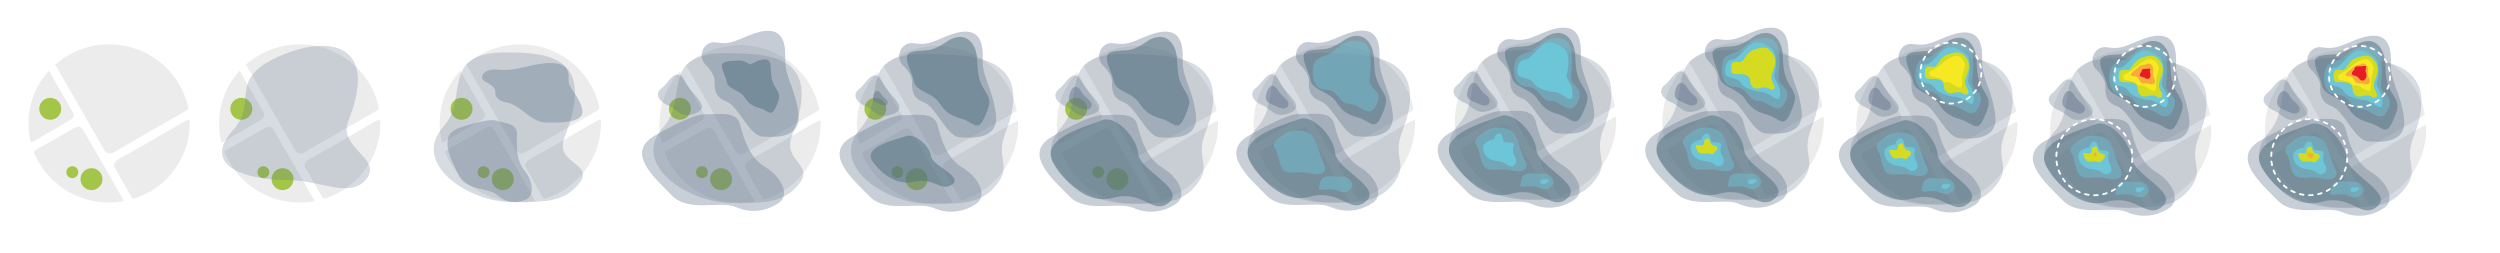 <?xml version="1.0" encoding="utf-8"?>
<!-- Generator: Adobe Illustrator 27.2.0, SVG Export Plug-In . SVG Version: 6.00 Build 0)  -->
<svg version="1.1" id="Ebene_1" xmlns="http://www.w3.org/2000/svg" xmlns:xlink="http://www.w3.org/1999/xlink" x="0px" y="0px"
	 viewBox="0 0 2731.27 275.94" style="enable-background:new 0 0 2731.27 275.94;" xml:space="preserve">
<style type="text/css">
	.st0{fill:#ECECEC;}
	.st1{fill:none;stroke:#FFFFFF;stroke-width:5;stroke-miterlimit:10;}
	.st2{fill:#A3C648;}
	.st3{opacity:0.25;fill:#60748C;}
	.st4{opacity:0.34;fill:#60748C;}
	.st5{opacity:0.39;fill:#96A7DA;}
	.st6{fill:#60748C;}
	.st7{stroke:#FFFFFF;stroke-width:0.5;stroke-miterlimit:10;}
	.st8{fill:#FFFFFF;}
	.st9{fill:#EDEDED;}
	.st10{opacity:0.1;fill:#546579;stroke:#60748C;stroke-width:1.025;stroke-miterlimit:10;}
	.st11{opacity:0.1;fill:#546579;stroke:#282F39;stroke-width:1.025;stroke-miterlimit:10;}
	.st12{opacity:0.1;fill:#546579;stroke:#546579;stroke-width:1.025;stroke-miterlimit:10;}
	.st13{fill:#60748C;stroke:#60748C;stroke-width:0.949;stroke-miterlimit:10;}
	.st14{fill:#282F39;}
	.st15{fill:#45AD4B;stroke:#45AD4B;stroke-width:0.898;stroke-miterlimit:10;}
	.st16{fill:#6DC5D8;stroke:#6DC5D8;stroke-width:0.949;stroke-miterlimit:10;}
	.st17{fill:#282F39;stroke:#FFFFFF;stroke-width:1.044;stroke-miterlimit:10;}
	.st18{fill:#45AD4B;stroke:#45AD4B;stroke-width:0.949;stroke-miterlimit:10;}
	.st19{fill:#A4C748;}
	.st20{fill:#45AD4B;stroke:#45AD4B;stroke-width:0.912;stroke-miterlimit:10;}
	.st21{fill:#C1252D;stroke:#C1252D;stroke-width:0.949;stroke-miterlimit:10;}
	.st22{fill:#C1252D;}
	.st23{fill:#C1252D;stroke:#C1252D;stroke-width:1.034;stroke-miterlimit:10;}
	.st24{fill:#C1252D;stroke:#C1252D;stroke-width:0.883;stroke-miterlimit:10;}
	.st25{fill:none;stroke:#282F39;stroke-width:2;stroke-linecap:round;stroke-linejoin:round;stroke-miterlimit:10;}
	.st26{fill:#45AD4B;}
	.st27{fill:#45AB4B;}
	.st28{fill:#6DC5D8;}
	.st29{opacity:0.1;}
	.st30{fill:#5B7188;}
	.st31{fill:#97A2AF;}
	.st32{fill:#BABBBC;}
	.st33{fill:#5B7185;}
	.st34{fill:#A0C348;}
	.st35{fill:#45A84B;}
	.st36{fill:#BC252D;}
	.st37{fill:#6DC0D3;}
	.st38{fill:none;stroke:#C7D3D7;stroke-miterlimit:10;}
	.st39{opacity:0.1;fill:#757577;}
	.st40{fill:none;stroke:#FFFFFF;stroke-miterlimit:10;}
	.st41{opacity:0.6;}
	.st42{fill:#F1F3F4;}
	.st43{fill:none;stroke:#F1F3F4;stroke-miterlimit:10;}
	.st44{fill:#E8EAED;}
	.st45{fill:#F1F1F1;}
	.st46{fill:#646768;}
	.st47{opacity:0.25;fill:#757577;}
	.st48{fill:none;stroke:#6DC5D8;stroke-width:3;stroke-miterlimit:10;}
	.st49{fill:none;stroke:#C1252D;stroke-width:3;stroke-miterlimit:10;}
	.st50{fill:none;stroke:#45AD4B;stroke-width:3;stroke-miterlimit:10;}
	.st51{fill:#E7E7E7;}
	.st52{clip-path:url(#SVGID_00000104665641956771632570000007581602412445171644_);}
	.st53{clip-path:url(#SVGID_00000104665641956771632570000007581602412445171644_);fill:#F1F1F1;}
	.st54{clip-path:url(#SVGID_00000013157419039638536880000013347604590425875878_);}
	.st55{fill:#FEF9E8;}
	.st56{fill:#CEEAD6;}
	.st57{fill:#FCE8E6;}
	.st58{fill:none;stroke:#9CC0F9;stroke-width:3;stroke-miterlimit:10;}
	.st59{fill:none;stroke:#9CC0F9;stroke-miterlimit:10;}
	.st60{opacity:0.5;fill:#757577;}
	.st61{clip-path:url(#SVGID_00000104665641956771632570000007581602412445171644_);fill:#FFFFFF;}
	.st62{fill:none;stroke:#C1252D;stroke-width:9;stroke-miterlimit:10;}
	.st63{fill:none;stroke:#E7E7E7;stroke-width:9;stroke-miterlimit:10;}
	.st64{fill:none;stroke:#FFFFFF;stroke-width:3;stroke-miterlimit:10;}
	.st65{fill:none;stroke:#45AD4B;stroke-width:9;stroke-miterlimit:10;}
	.st66{fill:none;stroke:#6DC5D8;stroke-width:1.5;stroke-miterlimit:10;}
	.st67{opacity:0.25;clip-path:url(#SVGID_00000104665641956771632570000007581602412445171644_);fill:#757577;}
	.st68{fill:#292929;}
	.st69{fill-rule:evenodd;clip-rule:evenodd;}
	.st70{fill:#FF7578;}
	.st71{fill:#FFC9CA;}
	.st72{fill:#173042;}
	.st73{fill:#946B6B;}
	.st74{fill:none;}
	.st75{fill:#FFFFFF;stroke:#FFFFFF;stroke-width:7;stroke-miterlimit:10;}
	.st76{fill:#444444;}
	.st77{fill:#F73103;}
	.st78{fill:#FFBB39;}
	.st79{fill:#398229;}
	.st80{fill:#DE0505;}
	.st81{fill:#FF804E;}
	.st82{fill:#7ED668;}
	.st83{fill:#BF252D;}
	.st84{fill:#D4894D;}
	.st85{fill:#AD5512;}
	.st86{fill:#FF00FF;}
	.st87{fill:#FF3D75;}
	.st88{fill:#F28E1E;}
	.st89{fill:#2B6E53;}
	.st90{fill:#399150;}
	.st91{fill:#6A4A1D;}
	.st92{fill:#6DC3D6;}
	.st93{clip-path:url(#SVGID_00000148656210731455200660000013383906547092092831_);}
	.st94{clip-path:url(#SVGID_00000117644732635020320790000002362504681067751064_);}
	.st95{fill:#333333;}
	.st96{fill:url(#SVGID_00000130611570971826866170000000252846592481941639_);}
	.st97{fill:url(#SVGID_00000021119378289758239310000007025422369663642002_);}
	.st98{opacity:0.08;}
	.st99{fill:url(#SVGID_00000091698434071363670470000006945419739652631689_);}
	.st100{fill-rule:evenodd;clip-rule:evenodd;fill:#1A1A1A;}
	.st101{fill:#1A1A1A;}
	.st102{fill-rule:evenodd;clip-rule:evenodd;fill:#60748C;}
	.st103{fill:#FCEED7;}
	.st104{fill:#FBD18B;}
	.st105{fill:#DEE1E5;}
	.st106{fill:#ED8D80;}
	.st107{fill:#E97361;}
	.st108{fill:#AE5649;}
	.st109{fill:#CACED5;}
	.st110{fill:#A8B0BB;}
	.st111{fill:#CACFD7;}
	.st112{fill:#EABF9A;}
	.st113{fill:#E4E7EB;}
	.st114{fill:#69D4F2;}
	.st115{fill:#B2DB7F;}
	.st116{fill:#9ED268;}
	.st117{fill:#F8F8F8;}
	.st118{fill:#F0F0F0;}
	.st119{fill:#738DBD;}
	.st120{fill:#E46D67;}
	.st121{fill:#24C1F0;}
	.st122{fill:#36B183;}
	.st123{fill:#FFB866;}
	.st124{fill:#FFD873;}
	.st125{fill-rule:evenodd;clip-rule:evenodd;fill:#485156;}
	.st126{fill:#58595B;}
	.st127{fill:#BF252D;stroke:#BF252D;stroke-width:2;stroke-miterlimit:10;}
	.st128{fill:#FFFFFF;stroke:#BF252D;stroke-width:4;stroke-linecap:round;stroke-linejoin:round;stroke-miterlimit:10;}
	.st129{fill-rule:evenodd;clip-rule:evenodd;fill:#BF252D;}
	.st130{fill:none;stroke:#FFFFFF;stroke-miterlimit:10;stroke-dasharray:1.011,1.011;}
	.st131{fill:none;stroke:#45AD4B;stroke-width:4;stroke-miterlimit:10;}
	.st132{fill:none;stroke:#C1252D;stroke-width:4;stroke-miterlimit:10;}
	.st133{opacity:0.2;fill:#45AD4B;}
	.st134{opacity:0.6;fill:#45AD4B;}
	.st135{fill:#44A049;}
	.st136{clip-path:url(#SVGID_00000012439830413484701120000003318321910093726357_);}
	.st137{opacity:0.5;fill:#45AD4B;}
	.st138{opacity:0.2;fill:#E7E7E7;}
	.st139{opacity:0.5;fill:#E7E7E7;}
	.st140{opacity:0.5;fill:#FFFFFF;}
	.st141{opacity:0.2;fill:#6DC5D8;}
	.st142{fill:none;stroke:#FFFFFF;stroke-width:2.5;stroke-miterlimit:10;}
	.st143{fill:none;stroke:#BF252D;stroke-width:5;stroke-miterlimit:10;}
	.st144{fill:#BF252D;stroke:#FFFFFF;stroke-width:3;stroke-miterlimit:10;}
	.st145{fill:#FFFFFF;stroke:#FFFFFF;stroke-width:5.5;stroke-miterlimit:10;}
	.st146{fill:none;stroke:#BF252D;stroke-width:3;stroke-miterlimit:10;}
	.st147{fill:#BF252D;stroke:#FFFFFF;stroke-width:4.5;stroke-miterlimit:10;}
	.st148{fill:#BF252D;stroke:#FFFFFF;stroke-miterlimit:10;}
	.st149{fill:#F7E921;}
	.st150{fill:#6E81B5;}
	.st151{fill:#466087;}
	.st152{fill:#FFAEA8;}
	.st153{fill:#FFE152;}
	.st154{fill:#96C869;}
	.st155{fill:#ADB3BD;}
	.st156{fill:#CACED8;}
	.st157{fill:#40CAEF;}
	.st158{fill:#276F80;}
	.st159{fill:#878F9E;}
	.st160{fill:#EEF0F3;}
	.st161{fill:#1E505B;}
	.st162{fill:#9C80EA;}
	.st163{fill:#FAC955;}
	.st164{clip-path:url(#SVGID_00000025400961586129664410000005309497343348808097_);}
	.st165{fill:#E5EAEB;}
	.st166{fill:#ADB4B9;}
	.st167{fill:#495D72;}
	.st168{fill:#28384C;}
	.st169{fill:#E9B816;}
	.st170{fill:#DB352E;}
	.st171{fill:#366DB4;}
	.st172{fill:#753489;}
	.st173{fill:#57A9BF;}
	.st174{fill:#25AC86;}
	.st175{fill:#F56363;}
	.st176{fill:#BD5A45;}
	.st177{fill:#F0EABD;}
	.st178{fill:#EB8819;}
	.st179{fill:#C3411E;}
	.st180{fill:#205B75;}
	.st181{fill:#C8D9E8;}
	.st182{fill:#A9B9CA;}
	.st183{fill:#114559;}
	.st184{fill:#DFE8F2;}
	.st185{fill:#E3B933;}
	.st186{fill:#E96374;}
	.st187{fill:#80EAFF;}
	.st188{fill:#FFFFFF;stroke:#C1252D;stroke-width:7;stroke-miterlimit:10;}
	.st189{fill:#FFFFFF;stroke:#45AD4B;stroke-width:7;stroke-miterlimit:10;}
	.st190{fill:#B4BCBD;}
	.st191{fill:#CED7DA;}
	.st192{fill:none;stroke:#45AD4B;stroke-width:2;stroke-miterlimit:10;}
	.st193{fill:#6DC3D6;stroke:#FFFFFF;stroke-width:0.1;stroke-miterlimit:10;}
	.st194{fill:#C1252D;stroke:#FFFFFF;stroke-width:0.1;stroke-miterlimit:10;}
	.st195{fill:#A3C648;stroke:#FFFFFF;stroke-width:0.1;stroke-miterlimit:10;}
	.st196{fill:#45AB4B;stroke:#FFFFFF;stroke-width:0.1;stroke-miterlimit:10;}
	.st197{fill:none;stroke:#60748C;stroke-linecap:round;stroke-linejoin:round;stroke-miterlimit:10;stroke-dasharray:2,4;}
	.st198{fill:#F0F0F0;stroke:#C1252D;stroke-width:7;stroke-miterlimit:10;}
	.st199{fill:#F0F0F0;stroke:#45AD4B;stroke-width:7;stroke-miterlimit:10;}
	.st200{opacity:0.3;}
	.st201{opacity:0.3;fill:#5B7188;}
	.st202{fill:#EDEDED;stroke:#C1252D;stroke-width:6;stroke-miterlimit:10;}
	.st203{fill:#5B7188;stroke:#EDEDED;stroke-miterlimit:10;}
	.st204{fill:#EDEDED;stroke:#45AD4B;stroke-width:6;stroke-miterlimit:10;}
	.st205{fill:#FFFFFF;stroke:#C1252D;stroke-width:6;stroke-miterlimit:10;}
	.st206{fill:#FFFFFF;stroke:#45AD4B;stroke-width:6;stroke-miterlimit:10;}
	.st207{fill:none;stroke:#6DC5D8;stroke-linecap:round;stroke-linejoin:round;}
	.st208{fill:none;stroke:#6DC5D8;stroke-linecap:round;stroke-linejoin:round;stroke-dasharray:4.894,7.83;}
	.st209{fill:none;stroke:#6DC5D8;stroke-linecap:round;stroke-linejoin:round;stroke-dasharray:5.132,8.211;}
	.st210{fill:none;stroke:#6DC5D8;stroke-linecap:round;stroke-linejoin:round;stroke-miterlimit:10;stroke-dasharray:5,8;}
	.st211{fill:#45AC4B;}
	.st212{fill:#C0252D;}
	.st213{fill:#6DC4D7;}
	.st214{fill:#5B7189;}
	.st215{fill:none;stroke:#60748C;stroke-width:1.5;stroke-miterlimit:10;}
	.st216{opacity:0.4;}
	.st217{fill:none;stroke:#60748C;stroke-width:2;stroke-linecap:round;stroke-linejoin:round;stroke-miterlimit:10;}
	.st218{opacity:0.54;fill:#FFFFFF;}
	.st219{clip-path:url(#SVGID_00000103981633096145977650000009651276230897318070_);}
	.st220{opacity:0.5;fill:#5B7188;}
	.st221{opacity:0.1;fill:#60748C;}
	.st222{clip-path:url(#SVGID_00000002386238425746949090000006516075900455711423_);}
	.st223{display:none;}
	.st224{display:inline;fill:#FFFFFF;}
	.st225{display:inline;fill:#090C11;}
	.st226{display:inline;fill:#4A596E;}
	.st227{fill:#546579;}
	.st228{fill:#6F88A6;}
	.st229{opacity:0.1;fill:none;stroke:#FFFFFF;stroke-miterlimit:10;}
	.st230{display:none;fill:#6DC5D8;}
	.st231{opacity:0.45;fill:#60748C;}
	.st232{opacity:0.03;clip-path:url(#SVGID_00000094617451216400934970000007596109554333687199_);}
	.st233{clip-path:url(#SVGID_00000094617451216400934970000007596109554333687199_);}
	
		.st234{clip-path:url(#SVGID_00000094617451216400934970000007596109554333687199_);fill:#FFFFFF;stroke:#60748C;stroke-width:1.5;stroke-miterlimit:10;}
	.st235{opacity:0.4;clip-path:url(#SVGID_00000094617451216400934970000007596109554333687199_);}
	.st236{clip-path:url(#SVGID_00000141414806105002803120000012275138303798373311_);}
	.st237{opacity:0.05;clip-path:url(#SVGID_00000141414806105002803120000012275138303798373311_);}
	.st238{fill:#575756;}
	
		.st239{clip-path:url(#SVGID_00000141414806105002803120000012275138303798373311_);fill:#FFFFFF;stroke:#60748C;stroke-width:1.5;stroke-miterlimit:10;}
	.st240{opacity:0.4;clip-path:url(#SVGID_00000141414806105002803120000012275138303798373311_);}
	.st241{fill:#FFFFFF;stroke:#60748C;stroke-width:1.5;stroke-miterlimit:10;}
	.st242{fill:#A5C848;}
	.st243{opacity:0.2;}
	.st244{clip-path:url(#SVGID_00000111160777686846281010000017468618890262531458_);}
	.st245{clip-path:url(#SVGID_00000162339136437914335160000000733864608159526786_);}
	.st246{fill:none;stroke:#60748C;stroke-width:3;stroke-miterlimit:10;}
	.st247{fill:#EDEDED;stroke:#C0252D;stroke-width:3;stroke-miterlimit:10;}
	.st248{clip-path:url(#SVGID_00000119802790121623150900000014574261541194141609_);}
	.st249{opacity:0.1;fill:#546579;}
	.st250{opacity:0.05;}
	.st251{fill:#606060;}
	.st252{opacity:0.15;}
	.st253{opacity:0.5;}
	.st254{fill:#535353;}
	.st255{opacity:0.7;}
	.st256{filter:url(#Adobe_OpacityMaskFilter);}
	.st257{filter:url(#Adobe_OpacityMaskFilter_00000069376740442746182070000016389609904544574638_);}
	
		.st258{mask:url(#SVGID_00000059308122891188756380000018418508826279102642_);fill:url(#SVGID_00000140704436359132623210000010849461022990741896_);}
	.st259{filter:url(#Adobe_OpacityMaskFilter_00000109724513428424345490000011365307668266101177_);}
	.st260{filter:url(#Adobe_OpacityMaskFilter_00000011019828063277190680000011978902175421305520_);}
	
		.st261{mask:url(#SVGID_00000101796126621262659040000005672584151180000922_);fill:url(#SVGID_00000101082070898977340750000004201542507374699942_);}
	.st262{filter:url(#Adobe_OpacityMaskFilter_00000116935785804064335220000010318091703131764392_);}
	.st263{filter:url(#Adobe_OpacityMaskFilter_00000111183365957190999300000008042649590446535583_);}
	
		.st264{mask:url(#SVGID_00000108272817207773966840000003364152252965362078_);fill:url(#SVGID_00000021830018824646974030000015326143631832312486_);}
	.st265{filter:url(#Adobe_OpacityMaskFilter_00000084505593935002678610000016739563441922152862_);}
	.st266{filter:url(#Adobe_OpacityMaskFilter_00000079480356567176503120000006147060390966114179_);}
	
		.st267{mask:url(#SVGID_00000083080903560701143120000014950608645432510875_);fill:url(#SVGID_00000057846058358049107650000014008307682363410323_);}
	.st268{filter:url(#Adobe_OpacityMaskFilter_00000056388149469807111980000017423080490477807282_);}
	.st269{filter:url(#Adobe_OpacityMaskFilter_00000152262057886379592520000003457151627237710726_);}
	
		.st270{mask:url(#SVGID_00000115472614515414796830000001157833004835008175_);fill:url(#SVGID_00000013155710787960459230000012146460207276215721_);}
	.st271{filter:url(#Adobe_OpacityMaskFilter_00000163046032351037296600000003865427576037631395_);}
	.st272{filter:url(#Adobe_OpacityMaskFilter_00000114041888746662184020000008990168284485242528_);}
	
		.st273{mask:url(#SVGID_00000144320148903663105190000017008863670755840655_);fill:url(#SVGID_00000029725163034295961490000012098011336808075440_);}
	.st274{filter:url(#Adobe_OpacityMaskFilter_00000145020033608909461660000010865977015576121236_);}
	.st275{filter:url(#Adobe_OpacityMaskFilter_00000060741986365681105420000011387654583968715141_);}
	
		.st276{mask:url(#SVGID_00000159465025350135308190000012544324527119098268_);fill:url(#SVGID_00000182518201572824554870000006411344652018212536_);}
	.st277{opacity:0.8;}
	.st278{filter:url(#Adobe_OpacityMaskFilter_00000070802245597274452260000001176048076752793511_);}
	.st279{filter:url(#Adobe_OpacityMaskFilter_00000141431751100178371910000000497540857560087426_);}
	
		.st280{mask:url(#SVGID_00000007409412051102941190000016590902759523459472_);fill:url(#SVGID_00000156567989014940600150000006074922090542285212_);}
	.st281{fill:none;stroke:#1A1A1A;stroke-width:4;stroke-miterlimit:10;}
	.st282{fill:none;stroke:#60748C;stroke-width:4;stroke-miterlimit:10;}
	.st283{fill:#FFFFFF;stroke:#60748C;stroke-width:3;stroke-miterlimit:10;}
	.st284{fill:#FFFFFF;stroke:#6DC5D8;stroke-width:3;stroke-miterlimit:10;}
	.st285{fill:#6DC5D8;stroke:#FFFFFF;stroke-width:3;stroke-miterlimit:10;}
	.st286{opacity:0.25;}
	.st287{fill:#757577;}
	.st288{fill:#AEAEAE;}
	.st289{fill:#C1252D;stroke:#FFFFFF;stroke-width:3;stroke-miterlimit:10;}
	.st290{fill:#1A1A1A;stroke:#FFFFFF;stroke-width:3;stroke-miterlimit:10;}
	.st291{fill:none;stroke:#000000;stroke-width:10;stroke-linecap:round;stroke-miterlimit:10;}
	.st292{fill:none;stroke:#45AD4B;stroke-width:6;stroke-miterlimit:10;}
	.st293{fill:none;stroke:#6DC5D8;stroke-width:6;stroke-miterlimit:10;}
	.st294{fill:none;stroke:#60748C;stroke-width:6;stroke-miterlimit:10;}
	.st295{fill:none;stroke:#000000;stroke-width:6;stroke-miterlimit:10;}
	.st296{fill:#60748C;stroke:#FFFFFF;stroke-width:4;stroke-miterlimit:10;}
	.st297{fill:none;stroke:#000000;stroke-width:7;stroke-linecap:round;stroke-miterlimit:10;}
	.st298{fill-rule:evenodd;clip-rule:evenodd;fill:none;stroke:#000000;stroke-width:4;stroke-miterlimit:10;}
	.st299{fill:none;stroke:#000000;stroke-width:4;stroke-miterlimit:10;}
	.st300{fill:none;stroke:#000000;stroke-width:4;stroke-linecap:round;stroke-miterlimit:10;}
	.st301{fill-rule:evenodd;clip-rule:evenodd;stroke:#FFFFFF;stroke-miterlimit:10;}
	.st302{fill:#949494;}
	.st303{clip-path:url(#SVGID_00000116207767880354096380000001360536157736880831_);}
	.st304{fill:#1A1A1A;stroke:#1A1A1A;stroke-miterlimit:10;}
	.st305{stroke:#000000;stroke-miterlimit:10;}
	.st306{clip-path:url(#SVGID_00000158716297146249877780000000432937573776112266_);}
	.st307{fill:#60748C;stroke:#60748C;stroke-miterlimit:10;}
	.st308{fill:#728499;}
	.st309{opacity:0.4;fill:#BF252D;}
	.st310{opacity:0.75;fill:#BF252D;}
	.st311{fill:#C7C7C7;}
	.st312{opacity:0.23;}
	.st313{opacity:0.2;fill:#5B7188;}
	.st314{fill:none;stroke:#FFFFFF;stroke-width:6;stroke-miterlimit:10;}
	.st315{fill:#BF252D;stroke:#FFFFFF;stroke-width:6;stroke-miterlimit:10;}
	.st316{opacity:0.3;fill:#BF252D;}
	.st317{opacity:0.7;fill:#BF252D;}
	.st318{opacity:0.5;fill:#BF252D;}
	.st319{opacity:0.2;fill:#BF252D;}
	.st320{fill:#BF252D;stroke:#FFFFFF;stroke-width:5;stroke-miterlimit:10;}
	.st321{fill:#96A7DA;}
	.st322{fill:#6678EA;}
	.st323{fill:#00BCD1;}
	.st324{fill:#D4DB21;}
	.st325{fill:#E81C24;}
	.st326{opacity:0.53;fill:#52717F;}
	.st327{opacity:0.36;fill:#60748C;}
	.st328{opacity:0.31;fill:#60748C;}
	.st329{opacity:0.45;fill:#6DC5D8;}
	.st330{fill:#F6AB3B;}
	.st331{opacity:0.8;fill:#60748C;}
	.st332{opacity:0.61;fill:#60748C;}
	.st333{opacity:0.12;fill:#6DC5D8;}
	.st334{fill:none;stroke:#6DC5D8;stroke-width:4;stroke-miterlimit:10;}
	.st335{fill:none;stroke:#A4C748;stroke-width:4;stroke-miterlimit:10;}
	.st336{fill:#C1252D;stroke:#C1252D;stroke-width:4;stroke-miterlimit:10;}
	.st337{fill:none;stroke:#60748C;stroke-width:7;stroke-miterlimit:10;}
	.st338{fill:none;stroke:#45AD4B;stroke-width:5.5;stroke-miterlimit:10;}
	.st339{fill:none;stroke:#A4C748;stroke-width:5;stroke-miterlimit:10;}
	.st340{opacity:0.13;}
	.st341{opacity:0.39;fill:#60748C;}
	.st342{fill:none;stroke:#FFFFFF;stroke-width:2;stroke-linecap:round;stroke-miterlimit:10;stroke-dasharray:3.984,5.976;}
	.st343{fill:none;stroke:#60748C;stroke-width:3;stroke-linecap:round;stroke-miterlimit:10;stroke-dasharray:0.496,6.945;}
	.st344{fill:none;stroke:#FFFFFF;stroke-width:2;stroke-linecap:round;stroke-miterlimit:10;stroke-dasharray:4.015,6.023;}
	.st345{fill:none;stroke:#60748C;stroke-width:3;stroke-linecap:round;stroke-miterlimit:10;stroke-dasharray:0.497,6.96;}
	.st346{opacity:0.47;fill:#60748C;}
</style>
<g>
	<g>
		<path class="st0" d="M415.23,130.34c-1.5,0.61-3.11,1.05-4.5,1.85c-14.45,8.32-28.85,16.75-43.31,25.06
			c-9.71,5.58-19.51,11.01-29.27,16.5c-4.41,2.48-6.37,6.14-4.54,9.42c6.1,10.94,12.35,21.8,18.71,32.6
			c0.5,0.85,2.56,1.64,3.43,1.29c5.76-2.32,11.67-4.47,17-7.58c12.16-7.09,22.02-16.7,29.53-28.72
			c8.71-13.93,13.2-29.07,13.84-46.53C415.98,133.62,415.6,131.98,415.23,130.34z"/>
		<path class="st0" d="M286.28,101.27c7.09,12.35,14.12,24.74,21.2,37.1c4.45,7.77,9.19,15.38,13.35,23.3
			c3.28,6.25,6.9,7.62,13,4.04c7.08-4.16,14.2-8.24,21.31-12.36c5.81-3.37,11.62-6.74,17.44-10.1c13.01-7.49,26-15.02,39.07-22.41
			c2.54-1.44,3.31-3.14,2.56-5.89c-1.14-4.16-2.09-8.36-3.11-12.55c-30.87-62.82-90.47-57.75-94.39-57.35c0-0.01,0-0.02,0-0.03
			c-3.67,0.57-7.41,0.88-11.01,1.76c-14.03,3.46-26.4,10.19-37.25,19.69c-0.59,0.52-0.87,2.23-0.48,2.92
			C273.99,80.07,280.18,90.65,286.28,101.27z"/>
		<path class="st0" d="M284.41,131.41c2.8-1.63,5.13-3.74,4.18-7.36c-0.4-1.52-1.68-2.8-2.5-4.23c-8.11-14.2-16.22-28.41-24.3-42.63
			c-1.16-2.04-2.34-1.86-3.61-0.22c-1.32,1.71-2.57,3.48-3.82,5.24c-7.06,9.87-11.7,20.79-14.03,32.7c-0.32,0.93-0.8,1.84-0.93,2.79
			c-1.58,11.56-1.79,23.1,0.88,34.54c0.3,1.28,1,2.48,1.52,3.71c1.34-0.7,2.68-1.41,4.03-2.11
			C258.69,146.37,271.56,138.9,284.41,131.41z"/>
		<path class="st0" d="M333.62,201.92c-4.16-7.28-8.3-14.58-12.5-21.84c-7.1-12.3-14.3-24.53-21.31-36.88
			c-2.7-4.75-5.63-6.05-10.39-3.37c-14.12,7.94-28.13,16.05-42.19,24.09c-2.42,1.38-2.4,3.25-1.31,5.51
			c5.19,10.7,11.92,20.21,20.62,28.43c16.8,15.85,36.84,23.47,60.88,24.45c3.84-0.44,8.87-1.02,13.9-1.61
			c2.13-0.25,2.42-1.18,1.33-3.03C339.58,212.47,336.63,207.18,333.62,201.92z"/>
	</g>
	<ellipse class="st1" cx="327.46" cy="134.87" rx="90.62" ry="88.89"/>
</g>
<g>
	<circle class="st2" cx="263.63" cy="118.89" r="12"/>
	<circle class="st2" cx="308.68" cy="195.72" r="12"/>
	<circle class="st2" cx="287.76" cy="188.11" r="6.5"/>
</g>
<g>
	<g>
		<path class="st0" d="M656.24,130.34c-1.5,0.61-3.11,1.05-4.5,1.85c-14.45,8.32-28.85,16.75-43.31,25.06
			c-9.71,5.58-19.51,11.01-29.27,16.5c-4.41,2.48-6.37,6.14-4.54,9.42c6.1,10.94,12.35,21.8,18.71,32.6
			c0.5,0.85,2.56,1.64,3.43,1.29c5.76-2.32,11.67-4.47,17-7.58c12.16-7.09,22.02-16.7,29.53-28.72
			c8.71-13.93,13.2-29.07,13.84-46.53C656.99,133.62,656.61,131.98,656.24,130.34z"/>
		<path class="st0" d="M527.29,101.27c7.09,12.35,14.12,24.74,21.2,37.1c4.45,7.77,9.19,15.38,13.35,23.3
			c3.28,6.25,6.9,7.62,13,4.04c7.08-4.16,14.2-8.24,21.31-12.36c5.81-3.37,11.62-6.74,17.44-10.1c13.01-7.49,26-15.02,39.07-22.41
			c2.54-1.44,3.31-3.14,2.56-5.89c-1.14-4.16-2.09-8.36-3.11-12.55c-30.87-62.82-90.47-57.75-94.39-57.35c0-0.01,0-0.02,0-0.03
			c-3.67,0.57-7.41,0.88-11.01,1.76c-14.03,3.46-26.4,10.19-37.25,19.69c-0.59,0.52-0.87,2.23-0.48,2.92
			C515,80.07,521.19,90.65,527.29,101.27z"/>
		<path class="st0" d="M525.42,131.41c2.8-1.63,5.13-3.74,4.18-7.36c-0.4-1.52-1.68-2.8-2.5-4.23c-8.11-14.2-16.22-28.41-24.3-42.63
			c-1.16-2.04-2.34-1.86-3.61-0.22c-1.32,1.71-2.57,3.48-3.82,5.24c-7.06,9.87-11.7,20.79-14.03,32.7c-0.32,0.93-0.8,1.84-0.93,2.79
			c-1.58,11.56-1.79,23.1,0.88,34.54c0.3,1.28,1,2.48,1.52,3.71c1.34-0.7,2.68-1.41,4.03-2.11
			C499.7,146.37,512.57,138.9,525.42,131.41z"/>
		<path class="st0" d="M574.64,201.92c-4.16-7.28-8.3-14.58-12.5-21.84c-7.1-12.3-14.3-24.53-21.31-36.88
			c-2.7-4.75-5.63-6.05-10.39-3.37c-14.12,7.94-28.13,16.05-42.19,24.09c-2.42,1.38-2.4,3.25-1.31,5.51
			c5.19,10.7,11.92,20.21,20.62,28.43c16.8,15.85,36.84,23.47,60.88,24.45c3.84-0.44,8.87-1.02,13.9-1.61
			c2.13-0.25,2.42-1.18,1.33-3.03C580.59,212.47,577.64,207.18,574.64,201.92z"/>
	</g>
	<ellipse class="st1" cx="568.47" cy="134.87" rx="90.62" ry="88.89"/>
</g>
<g>
	<circle class="st2" cx="504.22" cy="118.89" r="12"/>
	<circle class="st2" cx="549.27" cy="195.72" r="12"/>
	<circle class="st2" cx="528.34" cy="188.11" r="6.5"/>
</g>
<g>
	<g>
		<path class="st0" d="M896.24,131.24c-1.5,0.61-3.11,1.05-4.5,1.85c-14.45,8.32-28.85,16.75-43.31,25.06
			c-9.71,5.58-19.51,11.01-29.27,16.5c-4.41,2.48-6.37,6.14-4.54,9.42c6.1,10.94,12.35,21.8,18.71,32.6
			c0.5,0.85,2.56,1.64,3.43,1.29c5.76-2.32,11.67-4.47,17-7.58c12.16-7.09,22.02-16.7,29.53-28.72
			c8.71-13.93,13.2-29.07,13.84-46.53C896.99,134.51,896.61,132.87,896.24,131.24z"/>
		<path class="st0" d="M767.28,102.17c7.09,12.35,14.12,24.74,21.2,37.1c4.45,7.77,9.19,15.38,13.35,23.3
			c3.28,6.25,6.9,7.62,13,4.04c7.08-4.16,14.2-8.24,21.31-12.36c5.81-3.37,11.62-6.74,17.44-10.1c13.01-7.49,26-15.02,39.07-22.41
			c2.54-1.44,3.31-3.14,2.56-5.89c-1.14-4.16-2.09-8.36-3.11-12.55c-30.87-62.82-90.47-57.75-94.39-57.35c0-0.01,0-0.02,0-0.03
			c-3.67,0.57-7.41,0.88-11.01,1.76c-14.03,3.46-26.4,10.19-37.25,19.69c-0.59,0.52-0.87,2.23-0.48,2.92
			C755,80.96,761.18,91.54,767.28,102.17z"/>
		<path class="st0" d="M765.42,132.31c2.8-1.63,5.13-3.74,4.18-7.36c-0.4-1.52-1.68-2.8-2.5-4.23c-8.11-14.2-16.22-28.41-24.3-42.63
			c-1.16-2.04-2.34-1.86-3.61-0.22c-1.32,1.71-2.57,3.48-3.82,5.24c-7.06,9.87-11.7,20.79-14.03,32.7c-0.32,0.93-0.8,1.84-0.93,2.79
			c-1.58,11.56-1.79,23.1,0.88,34.54c0.3,1.28,1,2.48,1.52,3.71c1.34-0.7,2.68-1.41,4.03-2.11
			C739.7,147.26,752.57,139.8,765.42,132.31z"/>
		<path class="st0" d="M814.63,202.81c-4.16-7.28-8.3-14.58-12.5-21.84c-7.1-12.3-14.3-24.53-21.31-36.88
			c-2.7-4.75-5.63-6.05-10.39-3.37c-14.12,7.94-28.13,16.05-42.19,24.09c-2.42,1.38-2.4,3.25-1.31,5.51
			c5.19,10.7,11.92,20.21,20.62,28.43c16.8,15.85,36.84,23.47,60.88,24.45c3.84-0.44,8.87-1.02,13.9-1.61
			c2.13-0.25,2.42-1.18,1.33-3.03C820.58,213.36,817.64,208.07,814.63,202.81z"/>
	</g>
	<ellipse class="st1" cx="808.47" cy="135.77" rx="90.62" ry="88.89"/>
</g>
<g>
	<circle class="st2" cx="742.77" cy="118.89" r="12"/>
	<circle class="st2" cx="787.82" cy="195.72" r="12"/>
	<circle class="st2" cx="766.89" cy="188.11" r="6.5"/>
</g>
<g>
	<g>
		<path class="st0" d="M1112.03,132.13c-1.5,0.61-3.11,1.05-4.5,1.85c-14.45,8.32-28.85,16.75-43.31,25.06
			c-9.71,5.58-19.51,11.01-29.27,16.5c-4.41,2.48-6.37,6.14-4.54,9.42c6.1,10.94,12.35,21.8,18.71,32.6
			c0.5,0.85,2.56,1.64,3.43,1.29c5.76-2.32,11.67-4.47,17-7.58c12.16-7.09,22.02-16.7,29.53-28.72
			c8.71-13.93,13.2-29.07,13.84-46.53C1112.78,135.4,1112.4,133.77,1112.03,132.13z"/>
		<path class="st0" d="M983.07,103.06c7.09,12.35,14.12,24.74,21.2,37.1c4.45,7.77,9.19,15.38,13.35,23.3
			c3.28,6.25,6.9,7.62,13,4.04c7.08-4.16,14.2-8.24,21.31-12.36c5.81-3.37,11.62-6.74,17.44-10.1c13.01-7.49,26-15.02,39.07-22.41
			c2.54-1.44,3.31-3.14,2.56-5.89c-1.14-4.16-2.09-8.36-3.11-12.55c-30.87-62.82-90.47-57.75-94.39-57.35c0-0.01,0-0.02,0-0.03
			c-3.67,0.57-7.41,0.88-11.01,1.76c-14.03,3.46-26.4,10.19-37.25,19.69c-0.59,0.52-0.87,2.23-0.48,2.92
			C970.79,81.86,976.97,92.43,983.07,103.06z"/>
		<path class="st0" d="M981.21,133.2c2.8-1.63,5.13-3.74,4.18-7.36c-0.4-1.52-1.68-2.8-2.5-4.23c-8.11-14.2-16.22-28.41-24.3-42.63
			c-1.16-2.04-2.34-1.86-3.61-0.22c-1.32,1.71-2.57,3.48-3.82,5.24c-7.06,9.87-11.7,20.79-14.03,32.7c-0.32,0.93-0.8,1.84-0.93,2.79
			c-1.58,11.56-1.79,23.1,0.88,34.54c0.3,1.28,1,2.48,1.52,3.71c1.34-0.7,2.68-1.41,4.03-2.11
			C955.49,148.15,968.36,140.69,981.21,133.2z"/>
		<path class="st0" d="M1030.42,203.7c-4.16-7.28-8.3-14.58-12.5-21.84c-7.1-12.3-14.3-24.53-21.31-36.88
			c-2.7-4.75-5.63-6.05-10.39-3.37c-14.12,7.94-28.13,16.05-42.19,24.09c-2.42,1.38-2.4,3.25-1.31,5.51
			c5.19,10.7,11.92,20.21,20.62,28.43c16.8,15.85,36.84,23.47,60.88,24.45c3.84-0.44,8.87-1.02,13.9-1.61
			c2.13-0.25,2.42-1.18,1.33-3.03C1036.37,214.25,1033.43,208.96,1030.42,203.7z"/>
	</g>
	<ellipse class="st1" cx="1024.26" cy="136.66" rx="90.62" ry="88.89"/>
</g>
<g>
	<circle class="st2" cx="956.35" cy="118.89" r="12"/>
	<circle class="st2" cx="1001.4" cy="195.72" r="12"/>
	<circle class="st2" cx="980.47" cy="188.11" r="6.5"/>
</g>
<g>
	<g>
		<path class="st0" d="M1330.43,132.13c-1.5,0.61-3.11,1.05-4.5,1.85c-14.45,8.32-28.85,16.75-43.31,25.06
			c-9.71,5.58-19.51,11.01-29.27,16.5c-4.41,2.48-6.37,6.14-4.54,9.42c6.1,10.94,12.35,21.8,18.71,32.6
			c0.5,0.85,2.56,1.64,3.43,1.29c5.76-2.32,11.67-4.47,17-7.58c12.16-7.09,22.02-16.7,29.53-28.72
			c8.71-13.93,13.2-29.07,13.84-46.53C1331.18,135.4,1330.8,133.77,1330.43,132.13z"/>
		<path class="st0" d="M1201.47,103.06c7.09,12.35,14.12,24.74,21.2,37.1c4.45,7.77,9.19,15.38,13.35,23.3
			c3.28,6.25,6.9,7.62,13,4.04c7.08-4.16,14.2-8.24,21.31-12.36c5.81-3.37,11.62-6.74,17.44-10.1c13.01-7.49,26-15.02,39.07-22.41
			c2.54-1.44,3.31-3.14,2.56-5.89c-1.14-4.16-2.09-8.36-3.11-12.55c-30.87-62.82-90.47-57.75-94.39-57.35c0-0.01,0-0.02,0-0.03
			c-3.67,0.57-7.41,0.88-11.01,1.76c-14.03,3.46-26.4,10.19-37.25,19.69c-0.59,0.52-0.87,2.23-0.48,2.92
			C1189.19,81.86,1195.38,92.43,1201.47,103.06z"/>
		<path class="st0" d="M1199.61,133.2c2.8-1.63,5.13-3.74,4.18-7.36c-0.4-1.52-1.68-2.8-2.5-4.23c-8.11-14.2-16.22-28.41-24.3-42.63
			c-1.16-2.04-2.34-1.86-3.61-0.22c-1.32,1.71-2.57,3.48-3.82,5.24c-7.06,9.87-11.7,20.79-14.03,32.7c-0.32,0.93-0.8,1.84-0.93,2.79
			c-1.58,11.56-1.79,23.1,0.88,34.54c0.3,1.28,1,2.48,1.52,3.71c1.34-0.7,2.68-1.41,4.03-2.11
			C1173.89,148.15,1186.76,140.69,1199.61,133.2z"/>
		<path class="st0" d="M1248.82,203.7c-4.16-7.28-8.3-14.58-12.5-21.84c-7.1-12.3-14.3-24.53-21.31-36.88
			c-2.7-4.75-5.63-6.05-10.39-3.37c-14.12,7.94-28.13,16.05-42.19,24.09c-2.42,1.38-2.4,3.25-1.31,5.51
			c5.19,10.7,11.92,20.21,20.62,28.43c16.8,15.85,36.84,23.47,60.88,24.45c3.84-0.44,8.87-1.02,13.9-1.61
			c2.13-0.25,2.42-1.18,1.33-3.03C1254.77,214.25,1251.83,208.96,1248.82,203.7z"/>
	</g>
	<ellipse class="st1" cx="1242.66" cy="136.66" rx="90.62" ry="88.89"/>
</g>
<g>
	<circle class="st2" cx="1175.66" cy="118.89" r="12"/>
	<circle class="st2" cx="1220.71" cy="195.72" r="12"/>
	<circle class="st2" cx="1199.78" cy="188.11" r="6.5"/>
</g>
<g>
	<g>
		<path class="st0" d="M2415.67,136.55c-1.5,0.61-3.11,1.05-4.5,1.85c-14.45,8.32-28.85,16.75-43.31,25.06
			c-9.71,5.58-19.51,11.01-29.27,16.5c-4.41,2.48-6.37,6.14-4.54,9.42c6.1,10.94,12.35,21.8,18.71,32.6
			c0.5,0.85,2.56,1.64,3.43,1.29c5.76-2.32,11.67-4.47,17-7.58c12.16-7.09,22.02-16.7,29.53-28.72
			c8.71-13.93,13.2-29.07,13.84-46.53C2416.42,139.83,2416.04,138.19,2415.67,136.55z"/>
		<path class="st0" d="M2286.71,107.48c7.09,12.35,14.12,24.74,21.2,37.1c4.45,7.77,9.19,15.38,13.35,23.3
			c3.28,6.25,6.9,7.62,13,4.04c7.08-4.16,14.2-8.24,21.31-12.36c5.81-3.37,11.62-6.74,17.44-10.1c13.01-7.49,26-15.02,39.07-22.41
			c2.54-1.44,3.31-3.14,2.56-5.89c-1.14-4.16-2.09-8.36-3.11-12.55c-30.87-62.82-90.47-57.75-94.39-57.35c0-0.01,0-0.02,0-0.03
			c-3.67,0.57-7.41,0.88-11.01,1.76c-14.03,3.46-26.4,10.19-37.25,19.69c-0.59,0.52-0.87,2.23-0.48,2.92
			C2274.43,86.28,2280.61,96.86,2286.71,107.48z"/>
		<path class="st0" d="M2284.85,137.62c2.8-1.63,5.13-3.74,4.18-7.36c-0.4-1.52-1.68-2.8-2.5-4.23
			c-8.11-14.2-16.22-28.41-24.3-42.63c-1.16-2.04-2.34-1.86-3.61-0.22c-1.32,1.71-2.57,3.48-3.82,5.24
			c-7.06,9.87-11.7,20.79-14.03,32.7c-0.32,0.93-0.8,1.84-0.93,2.79c-1.58,11.56-1.79,23.1,0.88,34.54c0.3,1.28,1,2.48,1.52,3.71
			c1.34-0.7,2.68-1.41,4.03-2.11C2259.13,152.58,2272,145.11,2284.85,137.62z"/>
		<path class="st0" d="M2334.06,208.13c-4.16-7.28-8.3-14.58-12.5-21.84c-7.1-12.3-14.3-24.53-21.31-36.88
			c-2.7-4.75-5.63-6.05-10.39-3.37c-14.12,7.94-28.13,16.05-42.19,24.09c-2.42,1.38-2.4,3.25-1.31,5.51
			c5.19,10.7,11.92,20.21,20.62,28.43c16.8,15.85,36.84,23.47,60.88,24.45c3.84-0.44,8.87-1.02,13.9-1.61
			c2.13-0.25,2.42-1.18,1.33-3.03C2340.01,218.67,2337.07,213.38,2334.06,208.13z"/>
	</g>
	<ellipse class="st1" cx="2327.9" cy="141.08" rx="90.62" ry="88.89"/>
</g>
<path class="st3" d="M2402.1,149.49c-11.58,29.43,8.14,34.7-10.13,57.35c-17.57,21.78-40.29,19.96-75.8,19.96
	c-43.71,0-109.06-41.72-71.86-82.89c28.32-31.34-6.58-82.08,71.86-80.48C2359.87,64.31,2436.6,61.8,2402.1,149.49z"/>
<path class="st4" d="M2235.51,153.12c0,0,39.54-23.39,53.52-22.86c13.98,0.53,34.66-4.85,38.86,10.82s9.78,35.94,27.64,46.79
	c17.67,10.74,27.7,30.67,14.2,39.49s-29.85,11.43-46.47,4.16c-16.62-7.27-51.41,6.23-69.58-12.46
	C2235.51,200.37,2201.24,171.81,2235.51,153.12z"/>
<path class="st326" d="M2235.49,181.54c0,0,27.78,49.6,65.65,39.04c33.46-9.33,43.86,20.09,61.51,4.84s-32.2-34.68-33.8-52.79
	c-1.6-18.12-25.04-43.16-39.96-36.77C2273.96,142.25,2221.45,154.53,2235.49,181.54z"/>
<path class="st327" d="M2290.48,76.18c0,0,9.59,9.06,9.59,17.05s-0.53,18.12,12.79,22.91c13.32,4.8,25.04,37.3,39.43,38.36
	c14.39,1.07,42.63,2.13,39.43-25.04c-3.2-27.18-14.92-40.5-14.39-58.61c0.53-18.12-0.9-43.36-41.56-26.11
	c-15.05,6.38-20.25,9.06-34.1,6.93S2280.89,67.65,2290.48,76.18z"/>
<path class="st326" d="M2340.51,48.18c0,0-12.67,9.5-21.72,10.86c-9.05,1.36-24.43-0.45-24.43,8.14s5.43,15.38,7.69,26.24
	c2.26,10.86,19.91,12.22,27.15,22.62s10.86,14.03,24.88,18.1c14.03,4.07,17.64,15.38,25.34-1.81c7.69-17.19,6.33-19-1.36-31.67
	s-5.88-24.43-7.24-35.29C2369.47,54.51,2360.98,37.42,2340.51,48.18z"/>
<path class="st328" d="M2249.89,120.78c-12.45-5.28-14.9-13.67-7.41-19.3c7.49-5.63,15.73-25.04,24.63-7.9s29.92,27.87,12.81,35.12
	S2259.87,125.01,2249.89,120.78z"/>
<g>
	<path class="st329" d="M2269.46,155.14c0,0-11.14,5.97-6.36,12.33s3.58,21.88,11.14,25.46c7.56,3.58,15.91-1.19,27.05,1.99
		c11.14,3.18,19.89-0.8,15.51-9.55c-4.38-8.75-7.16-22.67-12.33-30.63C2299.29,146.79,2278.21,145.2,2269.46,155.14z"/>
	<path class="st329" d="M2327.14,198.1c0,0,2.78,1.19,9.55,0.4c6.76-0.8,13.52,7.96,9.94,12.33c-3.58,4.38-7.95,6.76-15.91,2.78
		s-21.48,2.78-19.49-3.58S2311.23,197.31,2327.14,198.1z"/>
	<path class="st329" d="M2358.03,51.41c0,0-13.89-5.64-28.51,8.28c-8.15,7.76-13.13,5.57-20.29,10.74
		c-7.16,5.17-7.95,32.62,8.35,33.01c16.31,0.4,14.72,15.51,26.65,15.51s21.88,18.3,29.83,0.8c7.95-17.5-9.15-15.11-7.56-28.24
		S2369.57,54.19,2358.03,51.41z"/>
</g>
<path class="st325" d="M2290.8,163.79c0,0-1.54-0.78-1.23,1.65c0.31,2.43,1.53-0.08,2.07-0.81S2290.8,163.79,2290.8,163.79z"/>
<path class="st325" d="M2296.95,170.79c0.09,0.22,1.15,2.59-1.03,2.47c-2.17-0.12-1.09-1.15-3.44-0.97
	c-2.35,0.18-3.14-1.03-1.39-1.93C2292.85,169.46,2295.93,168.26,2296.95,170.79z"/>
<path class="st28" d="M2309.64,78.71c0,0-5.9,12.61,4.03,14.76s9.93,3.49,13.15,7.78c3.22,4.29,15.41,7.94,21.77,8.16
	c7.84,0.27,18.07,12.8,19.29,5.26c2.26-13.93-7.78-19.05-5.9-24.96c1.88-5.9,4.12-23-3.31-28.08c-8.33-5.7-15.89-9.46-23.67-3.29
	c-7.78,6.17-14.35,15.54-18.11,15.54C2313.13,73.87,2310.45,76.02,2309.64,78.71z"/>
<path class="st28" d="M2282.51,161.13c0,0-11.94,1.57-11.94,8.8s5.03,13.83,14.46,14.77c9.43,0.94,11.31,4.09,13.51,5.34
	c2.2,1.26,8.8-0.31,8.17-5.66c-0.63-5.34-2.83-5.66-3.46-10.69c-0.63-5.03,3.77-8.49-3.14-9.11c-6.91-0.63-6.91,0.31-8.49-6.29
	C2290.05,151.71,2283.45,154.85,2282.51,161.13z"/>
<path class="st324" d="M2356.26,62.94c0,0-3.95-5.04-17.12,0.38c-10.31,4.24-9.54,14.46-16,13.23c-6.46-1.23-8.31,0.62-8.31,6.15
	c0,5.54-0.31,7.08,7.08,7.08s13.23,0.62,13.54,7.08c0.31,6.46,4.61,9.85,10.15,8.31s9.23-0.92,11.38,0.92
	c2.15,1.85,7.79,0.79,4.1-5.67s-2.68-8.88-0.22-15.34C2363.32,78.61,2365.49,70.94,2356.26,62.94z"/>
<path class="st28" d="M2338.79,204.99c0,0-3.22-0.99-4.71,0.5c-1.49,1.49-1.74,4.46,2.23,4.46c3.97,0,3.72-1.74,6.2-3.72
	S2338.79,204.99,2338.79,204.99z"/>
<path class="st149" d="M2320.77,86.88c0.8,1.2,11.38,1.11,13.57,4.7c2.61,4.29,4.06-0.21,8.44,2.55
	c13.54,8.52,12.57,6.09,12.76-3.93c0.2-10.02,5.11-14.15,1.83-19.79c-5.27-9.06-11.45-5.54-17.15-2.59
	c-2.6,1.35-7.84,6.46-12.23,9.56C2322.78,81.06,2316.93,81.13,2320.77,86.88z"/>
<path class="st324" d="M2287.45,160.53c0,0-2.41,0.27-2.35,4.69c0.08,5.94-10.85-1.76-8.8,4.69s4.69,7.33,10.56,6.45
	c5.87-0.88,5.57,3.23,9.68-0.88c4.11-4.11,4.69-6.45-1.17-7.92S2293.32,158.18,2287.45,160.53z"/>
<path class="st330" d="M2335.56,74.03c0,0-10.59,7.5-6.9,8.84c3.69,1.34,6.02-1.07,8.83,5.09c2.17,4.74,5.45,2.35,10.65,3.69
	c5.2,1.34,7.55-0.67,5.87-5.2c-1.68-4.53-2.52-3.36-1.51-8.73c1.01-5.37-3.69-9.9-7.22-7.89
	C2341.77,71.85,2340.09,69.33,2335.56,74.03z"/>
<path class="st325" d="M2339.76,77.89c0,0-4.53,5.03-0.17,6.04c4.36,1.01,3.52,1.34,5.87,2.18c2.35,0.84,5.03-2.35,3.69-5.71
	c-1.34-3.36,2.01-6.04-2.01-5.37C2343.11,75.71,2339.93,74.19,2339.76,77.89z"/>
<path class="st330" d="M2288.04,167.02c0,0-2.46,3.58,0.19,3.58c2.65,0,2.4,0.37,2.28-2.59
	C2290.39,165.05,2288.04,167.02,2288.04,167.02z"/>
<g>
	<circle class="st342" cx="2343.14" cy="83.4" r="33.3"/>
</g>
<g>
	
		<ellipse transform="matrix(0.383 -0.924 0.924 0.383 1253.107 2219.387)" class="st344" cx="2287.33" cy="171.99" rx="41.55" ry="41.55"/>
</g>
<path class="st346" d="M2266.15,103.69c0,0,0.96,3.25,8.21,9.38c7.25,6.14,2.25,14.24-7.23,9.77c-9.49-4.46-16.44-4.63-13.29-15.64
	C2254.61,104.47,2258.52,93.13,2266.15,103.69z"/>
<g>
	<g>
		<path class="st0" d="M2650.38,136.55c-1.5,0.61-3.11,1.05-4.5,1.85c-14.45,8.32-28.85,16.75-43.31,25.06
			c-9.71,5.58-19.51,11.01-29.27,16.5c-4.41,2.48-6.37,6.14-4.54,9.42c6.1,10.94,12.35,21.8,18.71,32.6
			c0.5,0.85,2.56,1.64,3.43,1.29c5.76-2.32,11.67-4.47,17-7.58c12.16-7.09,22.02-16.7,29.53-28.72
			c8.71-13.93,13.2-29.07,13.84-46.53C2651.13,139.83,2650.76,138.19,2650.38,136.55z"/>
		<path class="st0" d="M2521.43,107.48c7.09,12.35,14.12,24.74,21.2,37.1c4.45,7.77,9.19,15.38,13.35,23.3
			c3.28,6.25,6.9,7.62,13,4.04c7.08-4.16,14.2-8.24,21.31-12.36c5.81-3.37,11.62-6.74,17.44-10.1c13.01-7.49,26-15.02,39.07-22.41
			c2.54-1.44,3.31-3.14,2.56-5.89c-1.14-4.16-2.09-8.36-3.11-12.55c-30.87-62.82-90.47-57.75-94.39-57.35c0-0.01,0-0.02,0-0.03
			c-3.67,0.57-7.41,0.88-11.01,1.76c-14.03,3.46-26.4,10.19-37.25,19.69c-0.59,0.52-0.87,2.23-0.48,2.92
			C2509.15,86.28,2515.33,96.86,2521.43,107.48z"/>
		<path class="st0" d="M2519.57,137.62c2.8-1.63,5.13-3.74,4.18-7.36c-0.4-1.52-1.68-2.8-2.5-4.23
			c-8.11-14.2-16.22-28.41-24.3-42.63c-1.16-2.04-2.34-1.86-3.61-0.22c-1.32,1.71-2.57,3.48-3.82,5.24
			c-7.06,9.87-11.7,20.79-14.03,32.7c-0.32,0.93-0.8,1.84-0.93,2.79c-1.58,11.56-1.79,23.1,0.88,34.54c0.3,1.28,1,2.48,1.52,3.71
			c1.34-0.7,2.68-1.41,4.03-2.11C2493.85,152.58,2506.72,145.11,2519.57,137.62z"/>
		<path class="st0" d="M2568.78,208.13c-4.16-7.28-8.3-14.58-12.5-21.84c-7.1-12.3-14.3-24.53-21.31-36.88
			c-2.7-4.75-5.63-6.05-10.39-3.37c-14.12,7.94-28.13,16.05-42.19,24.09c-2.42,1.38-2.4,3.25-1.31,5.51
			c5.19,10.7,11.92,20.21,20.62,28.43c16.8,15.85,36.84,23.47,60.88,24.45c3.84-0.44,8.87-1.02,13.9-1.61
			c2.13-0.25,2.42-1.18,1.33-3.03C2574.73,218.67,2571.79,213.38,2568.78,208.13z"/>
	</g>
	<ellipse class="st1" cx="2562.61" cy="141.08" rx="90.62" ry="88.89"/>
</g>
<path class="st3" d="M2636.82,149.49c-11.58,29.43,8.14,34.7-10.13,57.35c-17.57,21.78-40.29,19.96-75.8,19.96
	c-43.71,0-109.06-41.72-71.86-82.89c28.32-31.34-6.58-82.08,71.86-80.48C2594.59,64.31,2671.32,61.8,2636.82,149.49z"/>
<path class="st4" d="M2470.23,153.12c0,0,39.54-23.39,53.52-22.86c13.98,0.53,34.66-4.85,38.86,10.82s9.78,35.94,27.64,46.79
	c17.67,10.74,27.7,30.67,14.2,39.49s-29.85,11.43-46.47,4.16c-16.62-7.27-51.41,6.23-69.58-12.46
	C2470.23,200.37,2435.96,171.81,2470.23,153.12z"/>
<path class="st326" d="M2470.21,181.54c0,0,27.78,49.6,65.65,39.04c33.46-9.33,43.86,20.09,61.51,4.84s-32.2-34.68-33.8-52.79
	c-1.6-18.12-25.04-43.16-39.96-36.77C2508.68,142.25,2456.17,154.53,2470.21,181.54z"/>
<path class="st327" d="M2525.2,76.18c0,0,9.59,9.06,9.59,17.05s-0.53,18.12,12.79,22.91c13.32,4.8,25.04,37.3,39.43,38.36
	c14.39,1.07,42.63,2.13,39.43-25.04c-3.2-27.18-14.92-40.5-14.39-58.61c0.53-18.12-0.9-43.36-41.56-26.11
	c-15.05,6.38-20.25,9.06-34.1,6.93S2515.6,67.65,2525.2,76.18z"/>
<path class="st326" d="M2575.23,48.18c0,0-12.67,9.5-21.72,10.86c-9.05,1.36-24.43-0.45-24.43,8.14s5.43,15.38,7.69,26.24
	c2.26,10.86,19.91,12.22,27.15,22.62s10.86,14.03,24.88,18.1c14.03,4.07,17.64,15.38,25.34-1.81c7.69-17.19,6.33-19-1.36-31.67
	s-5.88-24.43-7.24-35.29C2604.19,54.51,2595.7,37.42,2575.23,48.18z"/>
<path class="st328" d="M2484.6,120.78c-12.45-5.28-14.9-13.67-7.41-19.3c7.49-5.63,15.73-25.04,24.63-7.9s29.92,27.87,12.81,35.12
	S2494.59,125.01,2484.6,120.78z"/>
<g>
	<path class="st329" d="M2504.18,155.14c0,0-11.14,5.97-6.36,12.33s3.58,21.88,11.14,25.46c7.56,3.58,15.91-1.19,27.05,1.99
		c11.14,3.18,19.89-0.8,15.51-9.55c-4.38-8.75-7.16-22.67-12.33-30.63C2534.01,146.79,2512.93,145.2,2504.18,155.14z"/>
	<path class="st329" d="M2561.85,198.1c0,0,2.78,1.19,9.55,0.4c6.76-0.8,13.52,7.96,9.94,12.33c-3.58,4.38-7.95,6.76-15.91,2.78
		s-21.48,2.78-19.49-3.58S2545.94,197.31,2561.85,198.1z"/>
	<path class="st329" d="M2592.75,51.41c0,0-13.89-5.64-28.51,8.28c-8.15,7.76-13.13,5.57-20.29,10.74
		c-7.16,5.17-7.95,32.62,8.35,33.01c16.31,0.4,14.72,15.51,26.65,15.51c11.93,0,21.88,18.3,29.83,0.8
		c7.95-17.5-9.15-15.11-7.56-28.24S2604.29,54.19,2592.75,51.41z"/>
</g>
<path class="st325" d="M2525.52,163.79c0,0-1.54-0.78-1.23,1.65c0.31,2.43,1.53-0.08,2.07-0.81S2525.52,163.79,2525.52,163.79z"/>
<path class="st325" d="M2531.67,170.79c0.09,0.22,1.15,2.59-1.03,2.47c-2.17-0.12-1.09-1.15-3.44-0.97
	c-2.35,0.18-3.14-1.03-1.39-1.93C2527.57,169.46,2530.64,168.26,2531.67,170.79z"/>
<path class="st28" d="M2544.36,78.71c0,0-5.9,12.61,4.03,14.76s9.93,3.49,13.15,7.78c3.22,4.29,15.41,7.94,21.77,8.16
	c7.84,0.27,18.07,12.8,19.29,5.26c2.26-13.93-7.78-19.05-5.9-24.96c1.88-5.9,4.12-23-3.31-28.08c-8.33-5.7-15.89-9.46-23.67-3.29
	c-7.78,6.17-14.35,15.54-18.11,15.54C2547.85,73.87,2545.17,76.02,2544.36,78.71z"/>
<path class="st28" d="M2517.22,161.13c0,0-11.94,1.57-11.94,8.8s5.03,13.83,14.46,14.77c9.43,0.94,11.31,4.09,13.51,5.34
	c2.2,1.26,8.8-0.31,8.17-5.66c-0.63-5.34-2.83-5.66-3.46-10.69c-0.63-5.03,3.77-8.49-3.14-9.11c-6.91-0.63-6.91,0.31-8.49-6.29
	C2524.77,151.71,2518.17,154.85,2517.22,161.13z"/>
<path class="st324" d="M2590.97,62.94c0,0-3.95-5.04-17.12,0.38c-10.31,4.24-9.54,14.46-16,13.23c-6.46-1.23-8.31,0.62-8.31,6.15
	c0,5.54-0.31,7.08,7.08,7.08s13.23,0.62,13.54,7.08c0.31,6.46,4.61,9.85,10.15,8.31s9.23-0.92,11.38,0.92
	c2.15,1.85,7.79,0.79,4.1-5.67s-2.68-8.88-0.22-15.34C2598.04,78.61,2600.2,70.94,2590.97,62.94z"/>
<path class="st28" d="M2573.51,204.99c0,0-3.22-0.99-4.71,0.5c-1.49,1.49-1.74,4.46,2.23,4.46c3.97,0,3.72-1.74,6.2-3.72
	S2573.51,204.99,2573.51,204.99z"/>
<path class="st149" d="M2555.49,86.88c0.8,1.2,11.38,1.11,13.57,4.7c2.61,4.29,4.06-0.21,8.44,2.55
	c13.54,8.52,12.57,6.09,12.76-3.93c0.2-10.02,5.11-14.15,1.83-19.79c-5.27-9.06-11.45-5.54-17.15-2.59
	c-2.6,1.35-7.84,6.46-12.23,9.56C2557.49,81.06,2551.65,81.13,2555.49,86.88z"/>
<path class="st324" d="M2522.17,160.53c0,0-2.41,0.27-2.35,4.69c0.08,5.94-10.85-1.76-8.8,4.69s4.69,7.33,10.56,6.45
	c5.87-0.88,5.57,3.23,9.68-0.88c4.11-4.11,4.69-6.45-1.17-7.92S2528.04,158.18,2522.17,160.53z"/>
<path class="st330" d="M2570.28,74.03c0,0-10.59,7.5-6.9,8.84c3.69,1.34,6.02-1.07,8.83,5.09c2.17,4.74,5.45,2.35,10.65,3.69
	c5.2,1.34,7.55-0.67,5.87-5.2c-1.68-4.53-2.52-3.36-1.51-8.73c1.01-5.37-3.69-9.9-7.22-7.89
	C2576.49,71.85,2574.81,69.33,2570.28,74.03z"/>
<path class="st325" d="M2572.1,76.21c0,0-6.11,4.81-0.16,6.24s4.74,4.23,7.94,5.42c3.2,1.19,6.86-3.33,5.03-8.09
	c-1.83-4.76,2.74-8.57-2.74-7.62S2572.33,70.97,2572.1,76.21z"/>
<path class="st330" d="M2520.79,170.13c0,0,4.6,5.62,5.96,1.77s1.83-3.27-3.08-4.79S2520.79,170.13,2520.79,170.13z"/>
<g>
	<circle class="st342" cx="2577.86" cy="83.4" r="33.3"/>
</g>
<g>
	
		<ellipse transform="matrix(0.383 -0.924 0.924 0.383 1398.003 2436.239)" class="st344" cx="2522.05" cy="171.99" rx="41.55" ry="41.55"/>
</g>
<path class="st346" d="M2500.87,103.69c0,0,0.96,3.25,8.21,9.38c7.25,6.14,2.25,14.24-7.23,9.77c-9.49-4.46-16.44-4.63-13.29-15.64
	C2489.33,104.47,2493.24,93.13,2500.87,103.69z"/>
<g>
	<g>
		<path class="st0" d="M2203.82,132.98c-1.5,0.61-3.11,1.05-4.5,1.85c-14.45,8.32-28.85,16.75-43.31,25.06
			c-9.71,5.58-19.51,11.01-29.27,16.5c-4.41,2.48-6.37,6.14-4.54,9.42c6.1,10.94,12.35,21.8,18.71,32.6
			c0.5,0.85,2.56,1.64,3.43,1.29c5.76-2.32,11.67-4.47,17-7.58c12.16-7.09,22.02-16.7,29.53-28.72
			c8.71-13.93,13.2-29.07,13.84-46.53C2204.57,136.25,2204.2,134.61,2203.82,132.98z"/>
		<path class="st0" d="M2074.87,103.91c7.09,12.35,14.12,24.74,21.2,37.1c4.45,7.77,9.19,15.38,13.35,23.3
			c3.28,6.25,6.9,7.62,13,4.04c7.08-4.16,14.2-8.24,21.31-12.36c5.81-3.37,11.62-6.74,17.44-10.1c13.01-7.49,26-15.02,39.07-22.41
			c2.54-1.44,3.31-3.14,2.56-5.89c-1.14-4.16-2.09-8.36-3.11-12.55c-30.87-62.82-90.47-57.75-94.39-57.35c0-0.01,0-0.02,0-0.03
			c-3.67,0.57-7.41,0.88-11.01,1.76c-14.03,3.46-26.4,10.19-37.25,19.69c-0.59,0.52-0.87,2.23-0.48,2.92
			C2062.59,82.7,2068.77,93.28,2074.87,103.91z"/>
		<path class="st0" d="M2073.01,134.04c2.8-1.63,5.13-3.74,4.18-7.36c-0.4-1.52-1.68-2.8-2.5-4.23
			c-8.11-14.2-16.22-28.41-24.3-42.63c-1.16-2.04-2.34-1.86-3.61-0.22c-1.32,1.71-2.57,3.48-3.82,5.24
			c-7.06,9.87-11.7,20.79-14.03,32.7c-0.32,0.93-0.8,1.84-0.93,2.79c-1.58,11.56-1.79,23.1,0.88,34.54c0.3,1.28,1,2.48,1.52,3.71
			c1.34-0.7,2.68-1.41,4.03-2.11C2047.29,149,2060.16,141.53,2073.01,134.04z"/>
		<path class="st0" d="M2122.22,204.55c-4.16-7.28-8.3-14.58-12.5-21.84c-7.1-12.3-14.3-24.53-21.31-36.88
			c-2.7-4.75-5.63-6.05-10.39-3.37c-14.12,7.94-28.13,16.05-42.19,24.09c-2.42,1.38-2.4,3.25-1.31,5.51
			c5.19,10.7,11.92,20.21,20.62,28.43c16.8,15.85,36.84,23.47,60.88,24.45c3.84-0.44,8.87-1.02,13.9-1.61
			c2.13-0.25,2.42-1.18,1.33-3.03C2128.17,215.1,2125.23,209.81,2122.22,204.55z"/>
	</g>
	<ellipse class="st1" cx="2116.06" cy="137.51" rx="90.62" ry="88.89"/>
</g>
<path class="st3" d="M2190.26,145.91c-11.58,29.43,8.14,34.7-10.13,57.35c-17.57,21.78-40.29,19.96-75.8,19.96
	c-43.71,0-109.06-41.72-71.86-82.89c28.32-31.34-6.58-82.08,71.86-80.48C2148.03,60.73,2224.76,58.22,2190.26,145.91z"/>
<path class="st4" d="M2023.67,149.54c0,0,39.54-23.39,53.52-22.86c13.98,0.53,34.66-4.85,38.86,10.82
	c4.2,15.67,9.78,35.94,27.64,46.79c17.67,10.74,27.71,30.67,14.2,39.49c-13.5,8.83-29.85,11.43-46.47,4.16s-51.41,6.23-69.58-12.46
	S1989.4,168.24,2023.67,149.54z"/>
<path class="st326" d="M2023.65,177.96c0,0,27.78,49.6,65.65,39.04c33.46-9.33,43.86,20.09,61.51,4.84
	c17.65-15.25-32.2-34.68-33.8-52.79s-25.04-43.16-39.96-36.77C2062.12,138.67,2009.61,150.95,2023.65,177.96z"/>
<path class="st327" d="M2078.64,72.6c0,0,9.59,9.06,9.59,17.05s-0.53,18.12,12.79,22.91c13.32,4.8,25.04,37.3,39.43,38.37
	c14.39,1.07,42.63,2.13,39.43-25.04s-14.92-40.5-14.39-58.61c0.53-18.12-0.9-43.36-41.56-26.11c-15.05,6.38-20.25,9.06-34.1,6.93
	S2069.04,64.08,2078.64,72.6z"/>
<path class="st326" d="M2128.67,44.6c0,0-12.67,9.5-21.72,10.86c-9.05,1.36-24.43-0.45-24.43,8.14s5.43,15.38,7.69,26.24
	c2.26,10.86,19.91,12.22,27.15,22.62c7.24,10.41,10.86,14.03,24.88,18.1c14.03,4.07,17.64,15.38,25.34-1.81s6.33-19-1.36-31.67
	s-5.88-24.43-7.24-35.29C2157.63,50.93,2149.14,33.85,2128.67,44.6z"/>
<path class="st328" d="M2038.05,117.2c-12.45-5.28-14.9-13.67-7.41-19.3c7.49-5.63,15.73-25.04,24.63-7.9
	c8.91,17.14,29.92,27.87,12.81,35.12C2050.97,132.36,2048.03,121.44,2038.05,117.2z"/>
<g>
	<path class="st329" d="M2057.62,151.57c0,0-11.14,5.97-6.36,12.33c4.77,6.36,3.58,21.88,11.14,25.46
		c7.56,3.58,15.91-1.19,27.05,1.99c11.14,3.18,19.89-0.8,15.51-9.55c-4.38-8.75-7.16-22.67-12.33-30.63
		C2087.45,143.21,2066.37,141.62,2057.62,151.57z"/>
	<path class="st329" d="M2115.3,194.52c0,0,2.78,1.19,9.55,0.4c6.76-0.8,13.52,7.96,9.94,12.33s-7.96,6.76-15.91,2.78
		c-7.95-3.98-21.48,2.78-19.49-3.58S2099.39,193.73,2115.3,194.52z"/>
	<path class="st329" d="M2146.19,47.83c0,0-13.89-5.64-28.51,8.28c-8.15,7.76-13.13,5.57-20.29,10.74s-7.96,32.62,8.35,33.01
		c16.31,0.4,14.72,15.51,26.65,15.51s21.88,18.3,29.83,0.8s-9.15-15.11-7.56-28.24C2156.26,74.8,2157.73,50.61,2146.19,47.83z"/>
</g>
<path class="st325" d="M2078.96,160.22c0,0-1.54-0.78-1.23,1.65c0.31,2.43,1.53-0.08,2.07-0.81
	C2080.34,160.34,2078.96,160.22,2078.96,160.22z"/>
<path class="st325" d="M2085.11,167.21c0.09,0.22,1.15,2.59-1.03,2.47c-2.17-0.12-1.09-1.15-3.44-0.97s-3.14-1.03-1.39-1.93
	C2081.01,165.89,2084.08,164.68,2085.11,167.21z"/>
<path class="st28" d="M2097.8,75.13c0,0-5.9,12.61,4.03,14.76s9.93,3.49,13.15,7.78s15.41,7.94,21.77,8.16
	c7.84,0.27,18.07,12.8,19.29,5.26c2.26-13.93-7.78-19.05-5.9-24.96c1.88-5.9,4.12-23-3.31-28.08c-8.33-5.7-15.89-9.46-23.67-3.29
	c-7.78,6.17-14.35,15.54-18.11,15.54S2098.61,72.44,2097.8,75.13z"/>
<path class="st28" d="M2070.66,157.56c0,0-11.94,1.57-11.94,8.8c0,7.23,5.03,13.83,14.46,14.77c9.43,0.94,11.31,4.09,13.51,5.34
	c2.2,1.26,8.8-0.31,8.17-5.66c-0.63-5.34-2.83-5.66-3.46-10.69c-0.63-5.03,3.77-8.49-3.14-9.11c-6.91-0.63-6.91,0.31-8.49-6.29
	C2078.21,148.13,2071.61,151.27,2070.66,157.56z"/>
<path class="st324" d="M2144.41,59.36c0,0-3.95-5.04-17.12,0.38c-10.31,4.24-9.54,14.46-16,13.23c-6.46-1.23-8.31,0.62-8.31,6.15
	c0,5.54-0.31,7.08,7.08,7.08c7.38,0,13.23,0.62,13.54,7.08s4.61,9.85,10.15,8.31c5.54-1.54,9.23-0.92,11.38,0.92s7.79,0.79,4.1-5.67
	c-3.69-6.46-2.68-8.88-0.22-15.34C2151.48,75.04,2153.64,67.36,2144.41,59.36z"/>
<path class="st28" d="M2126.95,201.41c0,0-3.22-0.99-4.71,0.5c-1.49,1.49-1.74,4.46,2.23,4.46c3.97,0,3.72-1.74,6.2-3.72
	S2126.95,201.41,2126.95,201.41z"/>
<path class="st149" d="M2108.93,83.31c0.8,1.2,11.38,1.11,13.57,4.7c2.61,4.29,4.06-0.21,8.44,2.55
	c13.54,8.52,12.57,6.09,12.76-3.93c0.2-10.02,5.11-14.15,1.83-19.79c-5.27-9.06-11.45-5.54-17.15-2.59
	c-2.6,1.35-7.84,6.46-12.23,9.56C2110.94,77.48,2105.09,77.55,2108.93,83.31z"/>
<path class="st324" d="M2075.61,156.95c0,0-2.41,0.27-2.35,4.69c0.08,5.94-10.85-1.76-8.8,4.69c2.05,6.45,4.69,7.33,10.56,6.45
	c5.87-0.88,5.57,3.23,9.68-0.88c4.11-4.11,4.69-6.45-1.17-7.92C2077.67,162.52,2081.48,154.6,2075.61,156.95z"/>
<g>
	<circle class="st342" cx="2131.3" cy="79.82" r="33.3"/>
</g>
<path class="st346" d="M2054.31,100.11c0,0,0.96,3.25,8.21,9.38c7.25,6.14,2.25,14.24-7.23,9.77c-9.49-4.46-16.44-4.63-13.29-15.64
	C2042.77,100.89,2046.68,89.55,2054.31,100.11z"/>
<g>
	<g>
		<path class="st0" d="M1765.42,127.75c-1.5,0.61-3.11,1.05-4.5,1.85c-14.45,8.32-28.85,16.75-43.31,25.06
			c-9.71,5.58-19.51,11.01-29.27,16.5c-4.41,2.48-6.37,6.14-4.54,9.42c6.1,10.94,12.35,21.8,18.71,32.6
			c0.5,0.85,2.56,1.64,3.43,1.29c5.76-2.32,11.67-4.47,17-7.58c12.16-7.09,22.02-16.7,29.53-28.72
			c8.71-13.93,13.2-29.07,13.84-46.53C1766.17,131.03,1765.8,129.39,1765.42,127.75z"/>
		<path class="st0" d="M1636.47,98.68c7.09,12.35,14.12,24.74,21.2,37.1c4.45,7.77,9.19,15.38,13.35,23.3
			c3.28,6.25,6.9,7.62,13,4.04c7.08-4.16,14.2-8.24,21.31-12.36c5.81-3.37,11.62-6.74,17.44-10.1c13.01-7.49,26-15.02,39.07-22.41
			c2.54-1.44,3.31-3.14,2.56-5.89c-1.14-4.16-2.09-8.36-3.11-12.55c-30.87-62.82-90.47-57.75-94.39-57.35c0-0.01,0-0.02,0-0.03
			c-3.67,0.57-7.41,0.88-11.01,1.76c-14.03,3.46-26.4,10.19-37.25,19.69c-0.59,0.52-0.87,2.23-0.48,2.92
			C1624.19,77.48,1630.37,88.06,1636.47,98.68z"/>
		<path class="st0" d="M1634.61,128.82c2.8-1.63,5.13-3.74,4.18-7.36c-0.4-1.52-1.68-2.8-2.5-4.23
			c-8.11-14.2-16.22-28.41-24.3-42.63c-1.16-2.04-2.34-1.86-3.61-0.22c-1.32,1.71-2.57,3.48-3.82,5.24
			c-7.06,9.87-11.7,20.79-14.03,32.7c-0.32,0.93-0.8,1.84-0.93,2.79c-1.58,11.56-1.79,23.1,0.88,34.54c0.3,1.28,1,2.48,1.52,3.71
			c1.34-0.7,2.68-1.41,4.03-2.11C1608.89,143.78,1621.75,136.31,1634.61,128.82z"/>
		<path class="st0" d="M1683.82,199.33c-4.16-7.28-8.3-14.58-12.5-21.84c-7.1-12.3-14.3-24.53-21.31-36.88
			c-2.7-4.75-5.63-6.05-10.39-3.37c-14.12,7.94-28.13,16.05-42.19,24.09c-2.42,1.38-2.4,3.25-1.31,5.51
			c5.19,10.7,11.92,20.21,20.62,28.43c16.8,15.85,36.84,23.47,60.88,24.45c3.84-0.44,8.87-1.02,13.9-1.61
			c2.13-0.25,2.42-1.18,1.33-3.03C1689.77,209.88,1686.82,204.58,1683.82,199.33z"/>
	</g>
	<ellipse class="st1" cx="1677.65" cy="132.28" rx="90.62" ry="88.89"/>
</g>
<path class="st3" d="M1751.86,140.69c-11.58,29.43,8.14,34.7-10.13,57.35c-17.57,21.78-40.29,19.96-75.8,19.96
	c-43.71,0-109.06-41.72-71.86-82.89c28.32-31.34-6.58-82.08,71.86-80.48C1709.62,55.51,1786.36,53,1751.86,140.69z"/>
<path class="st4" d="M1585.27,144.32c0,0,39.54-23.39,53.52-22.86c13.98,0.53,34.66-4.85,38.86,10.82
	c4.2,15.67,9.78,35.94,27.64,46.79c17.67,10.74,27.7,30.67,14.2,39.49s-29.85,11.43-46.47,4.16c-16.62-7.27-51.41,6.23-69.58-12.46
	S1551,163.02,1585.27,144.32z"/>
<path class="st326" d="M1585.25,172.74c0,0,27.78,49.6,65.65,39.04c33.46-9.33,43.86,20.09,61.51,4.84s-32.2-34.68-33.8-52.79
	c-1.6-18.12-25.04-43.16-39.96-36.77C1623.72,133.45,1571.21,145.73,1585.25,172.74z"/>
<path class="st327" d="M1640.23,67.38c0,0,9.59,9.06,9.59,17.05s-0.53,18.12,12.79,22.91s25.04,37.3,39.43,38.36
	c14.39,1.07,42.63,2.13,39.43-25.04c-3.2-27.18-14.92-40.5-14.39-58.61s-0.9-43.36-41.56-26.11c-15.05,6.38-20.25,9.06-34.1,6.93
	S1630.64,58.85,1640.23,67.38z"/>
<path class="st326" d="M1690.27,39.38c0,0-12.67,9.5-21.72,10.86c-9.05,1.36-24.43-0.45-24.43,8.14s5.43,15.38,7.69,26.24
	s19.91,12.22,27.15,22.62c7.24,10.41,10.86,14.03,24.88,18.1c14.03,4.07,17.64,15.38,25.34-1.81s6.33-19-1.36-31.67
	s-5.88-24.43-7.24-35.29C1719.23,45.71,1710.74,28.62,1690.27,39.38z"/>
<path class="st328" d="M1599.64,111.98c-12.45-5.28-14.9-13.67-7.41-19.3c7.49-5.63,15.73-25.04,24.63-7.9s29.92,27.87,12.81,35.12
	C1612.57,127.14,1609.63,116.21,1599.64,111.98z"/>
<g>
	<path class="st329" d="M1619.22,146.35c0,0-11.14,5.97-6.36,12.33c4.77,6.36,3.58,21.88,11.14,25.46
		c7.56,3.58,15.91-1.19,27.05,1.99c11.14,3.18,19.89-0.8,15.51-9.55c-4.38-8.75-7.16-22.67-12.33-30.63
		C1649.05,137.99,1627.97,136.4,1619.22,146.35z"/>
	<path class="st329" d="M1676.89,189.3c0,0,2.78,1.19,9.55,0.4c6.76-0.8,13.52,7.96,9.94,12.33c-3.58,4.38-7.96,6.76-15.91,2.78
		c-7.95-3.98-21.48,2.78-19.49-3.58S1660.98,188.51,1676.89,189.3z"/>
	<path class="st329" d="M1707.79,42.61c0,0-13.89-5.64-28.51,8.28c-8.15,7.76-13.13,5.57-20.29,10.74s-7.96,32.62,8.35,33.01
		c16.31,0.4,14.72,15.51,26.65,15.51c11.93,0,21.88,18.3,29.83,0.8c7.96-17.5-9.15-15.11-7.56-28.24
		C1717.86,69.58,1719.33,45.39,1707.79,42.61z"/>
</g>
<path class="st325" d="M1640.56,155c0,0-1.54-0.78-1.23,1.65c0.31,2.43,1.53-0.08,2.07-0.81C1641.94,155.11,1640.56,155,1640.56,155
	z"/>
<path class="st325" d="M1646.71,161.99c0.09,0.22,1.15,2.59-1.03,2.47s-1.09-1.15-3.44-0.97s-3.14-1.03-1.39-1.93
	C1642.61,160.67,1645.68,159.46,1646.71,161.99z"/>
<path class="st28" d="M1659.4,69.91c0,0-5.9,12.61,4.03,14.76s9.93,3.49,13.15,7.78s15.41,7.94,21.77,8.16
	c7.84,0.27,18.07,12.8,19.29,5.26c2.26-13.93-7.78-19.05-5.9-24.96c1.88-5.9,4.12-23-3.31-28.08c-8.33-5.7-15.89-9.46-23.67-3.29
	s-14.35,15.54-18.11,15.54C1662.89,65.08,1660.21,67.22,1659.4,69.91z"/>
<path class="st28" d="M1632.26,152.33c0,0-11.94,1.57-11.94,8.8s5.03,13.83,14.46,14.77c9.43,0.94,11.31,4.09,13.51,5.34
	c2.2,1.26,8.8-0.31,8.17-5.66s-2.83-5.66-3.46-10.69c-0.63-5.03,3.77-8.49-3.14-9.11c-6.91-0.63-6.91,0.31-8.49-6.29
	C1639.81,142.91,1633.21,146.05,1632.26,152.33z"/>
<path class="st28" d="M1688.55,196.19c0,0-3.22-0.99-4.71,0.5s-1.74,4.46,2.23,4.46s3.72-1.74,6.2-3.72
	C1694.74,195.45,1688.55,196.19,1688.55,196.19z"/>
<path class="st346" d="M1615.9,94.89c0,0,0.96,3.25,8.21,9.38s2.25,14.24-7.23,9.77c-9.49-4.46-16.44-4.63-13.29-15.64
	C1604.37,95.67,1608.28,84.33,1615.9,94.89z"/>
<g>
	<g>
		<path class="st0" d="M1992.2,127.75c-1.5,0.61-3.11,1.05-4.5,1.85c-14.45,8.32-28.85,16.75-43.31,25.06
			c-9.71,5.58-19.51,11.01-29.27,16.5c-4.41,2.48-6.37,6.14-4.54,9.42c6.1,10.94,12.35,21.8,18.71,32.6
			c0.5,0.85,2.56,1.64,3.43,1.29c5.76-2.32,11.67-4.47,17-7.58c12.16-7.09,22.02-16.7,29.53-28.72
			c8.71-13.93,13.2-29.07,13.84-46.53C1992.95,131.03,1992.58,129.39,1992.2,127.75z"/>
		<path class="st0" d="M1863.25,98.68c7.09,12.35,14.12,24.74,21.2,37.1c4.45,7.77,9.19,15.38,13.35,23.3
			c3.28,6.25,6.9,7.62,13,4.04c7.08-4.16,14.2-8.24,21.31-12.36c5.81-3.37,11.62-6.74,17.44-10.1c13.01-7.49,26-15.02,39.07-22.41
			c2.54-1.44,3.31-3.14,2.56-5.89c-1.14-4.16-2.09-8.36-3.11-12.55c-30.87-62.82-90.47-57.75-94.39-57.35c0-0.01,0-0.02,0-0.03
			c-3.67,0.57-7.41,0.88-11.01,1.76c-14.03,3.46-26.4,10.19-37.25,19.69c-0.59,0.52-0.87,2.23-0.48,2.92
			C1850.97,77.48,1857.15,88.06,1863.25,98.68z"/>
		<path class="st0" d="M1861.39,128.82c2.8-1.63,5.13-3.74,4.18-7.36c-0.4-1.52-1.68-2.8-2.5-4.23
			c-8.11-14.2-16.22-28.41-24.3-42.63c-1.16-2.04-2.34-1.86-3.61-0.22c-1.32,1.71-2.57,3.48-3.82,5.24
			c-7.06,9.87-11.7,20.79-14.03,32.7c-0.32,0.93-0.8,1.84-0.93,2.79c-1.58,11.56-1.79,23.1,0.88,34.54c0.3,1.28,1,2.48,1.52,3.71
			c1.34-0.7,2.68-1.41,4.03-2.11C1835.67,143.78,1848.54,136.31,1861.39,128.82z"/>
		<path class="st0" d="M1910.6,199.33c-4.16-7.28-8.3-14.58-12.5-21.84c-7.1-12.3-14.3-24.53-21.31-36.88
			c-2.7-4.75-5.63-6.05-10.39-3.37c-14.12,7.94-28.13,16.05-42.19,24.09c-2.42,1.38-2.4,3.25-1.31,5.51
			c5.19,10.7,11.92,20.21,20.62,28.43c16.8,15.85,36.84,23.47,60.88,24.45c3.84-0.44,8.87-1.02,13.9-1.61
			c2.13-0.25,2.42-1.18,1.33-3.03C1916.55,209.88,1913.6,204.58,1910.6,199.33z"/>
	</g>
	<ellipse class="st1" cx="1904.43" cy="132.28" rx="90.62" ry="88.89"/>
</g>
<path class="st3" d="M1978.64,140.69c-11.58,29.43,8.14,34.7-10.13,57.35c-17.57,21.78-40.29,19.96-75.8,19.96
	c-43.71,0-109.06-41.72-71.86-82.89c28.32-31.34-6.58-82.08,71.86-80.48C1936.41,55.51,2013.14,53,1978.64,140.69z"/>
<path class="st4" d="M1812.05,144.32c0,0,39.54-23.39,53.52-22.86c13.98,0.53,34.66-4.85,38.86,10.82
	c4.2,15.67,9.78,35.94,27.64,46.79c17.67,10.74,27.71,30.67,14.2,39.49c-13.5,8.83-29.85,11.43-46.47,4.16
	c-16.62-7.27-51.41,6.23-69.58-12.46S1777.78,163.02,1812.05,144.32z"/>
<path class="st326" d="M1812.03,172.74c0,0,27.78,49.6,65.65,39.04c33.46-9.33,43.86,20.09,61.51,4.84
	c17.65-15.25-32.2-34.68-33.8-52.79s-25.04-43.16-39.96-36.77C1850.5,133.45,1797.99,145.73,1812.03,172.74z"/>
<path class="st327" d="M1867.02,67.38c0,0,9.59,9.06,9.59,17.05s-0.53,18.12,12.79,22.91c13.32,4.8,25.04,37.3,39.43,38.36
	s42.63,2.13,39.43-25.04c-3.2-27.18-14.92-40.5-14.39-58.61s-0.9-43.36-41.56-26.11c-15.05,6.38-20.25,9.06-34.1,6.93
	S1857.42,58.85,1867.02,67.38z"/>
<path class="st326" d="M1917.05,39.38c0,0-12.67,9.5-21.72,10.86c-9.05,1.36-24.43-0.45-24.43,8.14s5.43,15.38,7.69,26.24
	c2.26,10.86,19.91,12.22,27.15,22.62s10.86,14.03,24.88,18.1s17.64,15.38,25.34-1.81s6.33-19-1.36-31.67
	c-7.69-12.67-5.88-24.43-7.24-35.29C1946.01,45.71,1937.52,28.62,1917.05,39.38z"/>
<path class="st328" d="M1826.42,111.98c-12.45-5.28-14.9-13.67-7.41-19.3c7.49-5.63,15.73-25.04,24.63-7.9s29.92,27.87,12.81,35.12
	C1839.35,127.14,1836.41,116.21,1826.42,111.98z"/>
<g>
	<path class="st329" d="M1846,146.35c0,0-11.14,5.97-6.36,12.33c4.77,6.36,3.58,21.88,11.14,25.46c7.56,3.58,15.91-1.19,27.05,1.99
		c11.14,3.18,19.89-0.8,15.51-9.55c-4.38-8.75-7.16-22.67-12.33-30.63C1875.83,137.99,1854.75,136.4,1846,146.35z"/>
	<path class="st329" d="M1903.67,189.3c0,0,2.78,1.19,9.55,0.4c6.76-0.8,13.52,7.96,9.94,12.33c-3.58,4.38-7.95,6.76-15.91,2.78
		c-7.96-3.98-21.48,2.78-19.49-3.58S1887.76,188.51,1903.67,189.3z"/>
	<path class="st329" d="M1934.57,42.61c0,0-13.89-5.64-28.51,8.28c-8.15,7.76-13.13,5.57-20.29,10.74s-7.96,32.62,8.35,33.01
		c16.31,0.4,14.72,15.51,26.65,15.51c11.93,0,21.88,18.3,29.83,0.8c7.95-17.5-9.15-15.11-7.56-28.24
		C1944.64,69.58,1946.11,45.39,1934.57,42.61z"/>
</g>
<path class="st325" d="M1867.34,155c0,0-1.54-0.78-1.23,1.65c0.31,2.43,1.53-0.08,2.07-0.81S1867.34,155,1867.34,155z"/>
<path class="st325" d="M1873.49,161.99c0.09,0.22,1.15,2.59-1.03,2.47s-1.09-1.15-3.44-0.97c-2.35,0.18-3.14-1.03-1.39-1.93
	S1872.46,159.46,1873.49,161.99z"/>
<path class="st28" d="M1886.18,69.91c0,0-5.9,12.61,4.03,14.76s9.93,3.49,13.15,7.78c3.22,4.29,15.41,7.94,21.77,8.16
	c7.84,0.27,18.07,12.8,19.29,5.26c2.26-13.93-7.78-19.05-5.9-24.96c1.88-5.9,4.12-23-3.31-28.08c-8.33-5.7-15.89-9.46-23.67-3.29
	s-14.35,15.54-18.11,15.54C1889.67,65.08,1886.99,67.22,1886.18,69.91z"/>
<path class="st28" d="M1859.04,152.33c0,0-11.94,1.57-11.94,8.8s5.03,13.83,14.46,14.77c9.43,0.94,11.31,4.09,13.51,5.34
	c2.2,1.26,8.8-0.31,8.17-5.66s-2.83-5.66-3.46-10.69s3.77-8.49-3.14-9.11c-6.91-0.63-6.91,0.31-8.49-6.29
	C1866.59,142.91,1859.99,146.05,1859.04,152.33z"/>
<path class="st324" d="M1932.79,54.14c0,0-3.95-5.04-17.12,0.38c-10.31,4.24-9.54,14.46-16,13.23c-6.46-1.23-8.31,0.62-8.31,6.15
	c0,5.54-0.31,7.08,7.08,7.08s13.23,0.62,13.54,7.08c0.31,6.46,4.61,9.85,10.15,8.31c5.54-1.54,9.23-0.92,11.38,0.92
	c2.15,1.85,7.79,0.79,4.1-5.67c-3.69-6.46-2.68-8.88-0.22-15.34C1939.86,69.81,1942.02,62.14,1932.79,54.14z"/>
<path class="st28" d="M1915.33,196.19c0,0-3.22-0.99-4.71,0.5s-1.74,4.46,2.23,4.46s3.72-1.74,6.2-3.72
	C1921.53,195.45,1915.33,196.19,1915.33,196.19z"/>
<path class="st324" d="M1863.99,151.73c0,0-2.41,0.27-2.35,4.69c0.08,5.94-10.85-1.76-8.8,4.69c2.05,6.45,4.69,7.33,10.56,6.45
	c5.87-0.88,5.57,3.23,9.68-0.88c4.11-4.11,4.69-6.45-1.17-7.92C1866.05,157.3,1869.86,149.38,1863.99,151.73z"/>
<path class="st346" d="M1842.69,94.89c0,0,0.96,3.25,8.21,9.38s2.25,14.24-7.23,9.77s-16.44-4.63-13.29-15.64
	C1831.15,95.67,1835.06,84.33,1842.69,94.89z"/>
<g>
	<g>
		<path class="st0" d="M1545.48,130.96c-1.5,0.61-3.11,1.05-4.5,1.85c-14.45,8.32-28.85,16.75-43.31,25.06
			c-9.71,5.58-19.51,11.01-29.27,16.5c-4.41,2.48-6.37,6.14-4.54,9.42c6.1,10.94,12.35,21.8,18.71,32.6
			c0.5,0.85,2.56,1.64,3.43,1.29c5.76-2.32,11.67-4.47,17-7.58c12.16-7.09,22.02-16.7,29.53-28.72
			c8.71-13.93,13.2-29.07,13.84-46.53C1546.23,134.23,1545.86,132.59,1545.48,130.96z"/>
		<path class="st0" d="M1416.53,101.89c7.09,12.35,14.12,24.74,21.2,37.1c4.45,7.77,9.19,15.38,13.35,23.3
			c3.28,6.25,6.9,7.62,13,4.04c7.08-4.16,14.2-8.24,21.31-12.36c5.81-3.37,11.62-6.74,17.44-10.1c13.01-7.49,26-15.02,39.07-22.41
			c2.54-1.44,3.31-3.14,2.56-5.89c-1.14-4.16-2.09-8.36-3.11-12.55c-30.87-62.82-90.47-57.75-94.39-57.35c0-0.01,0-0.02,0-0.03
			c-3.67,0.57-7.41,0.88-11.01,1.76c-14.03,3.46-26.4,10.19-37.25,19.69c-0.59,0.52-0.87,2.23-0.48,2.92
			C1404.24,80.68,1410.43,91.26,1416.53,101.89z"/>
		<path class="st0" d="M1414.66,132.03c2.8-1.63,5.13-3.74,4.18-7.36c-0.4-1.52-1.68-2.8-2.5-4.23
			c-8.11-14.2-16.22-28.41-24.3-42.63c-1.16-2.04-2.34-1.86-3.61-0.22c-1.32,1.71-2.57,3.48-3.82,5.24
			c-7.06,9.87-11.7,20.79-14.03,32.7c-0.32,0.93-0.8,1.84-0.93,2.79c-1.58,11.56-1.79,23.1,0.88,34.54c0.3,1.28,1,2.48,1.52,3.71
			c1.34-0.7,2.68-1.41,4.03-2.11C1388.94,146.98,1401.81,139.52,1414.66,132.03z"/>
		<path class="st0" d="M1463.88,202.53c-4.16-7.28-8.3-14.58-12.5-21.84c-7.1-12.3-14.3-24.53-21.31-36.88
			c-2.7-4.75-5.63-6.05-10.39-3.37c-14.12,7.94-28.13,16.05-42.19,24.09c-2.42,1.38-2.4,3.25-1.31,5.51
			c5.19,10.7,11.92,20.21,20.62,28.43c16.8,15.85,36.84,23.47,60.88,24.45c3.84-0.44,8.87-1.02,13.9-1.61
			c2.13-0.25,2.42-1.18,1.33-3.03C1469.83,213.08,1466.88,207.79,1463.88,202.53z"/>
	</g>
	<ellipse class="st1" cx="1457.71" cy="135.49" rx="90.62" ry="88.89"/>
</g>
<path class="st3" d="M1531.91,143.89c-11.58,29.43,8.14,34.7-10.13,57.35c-17.57,21.78-40.29,19.96-75.8,19.96
	c-43.71,0-109.06-41.72-71.86-82.89c28.32-31.34-6.58-82.08,71.86-80.48C1489.68,58.71,1566.42,56.2,1531.91,143.89z"/>
<path class="st4" d="M1365.33,147.52c0,0,39.54-23.39,53.52-22.86c13.98,0.53,34.66-4.85,38.86,10.82
	c4.2,15.67,9.78,35.94,27.64,46.79c17.67,10.74,27.7,30.67,14.2,39.49s-29.85,11.43-46.47,4.16c-16.62-7.27-51.41,6.23-69.58-12.46
	C1365.33,194.78,1331.06,166.22,1365.33,147.52z"/>
<path class="st326" d="M1365.3,175.94c0,0,27.78,49.6,65.65,39.04c33.46-9.33,43.86,20.09,61.51,4.84s-32.2-34.68-33.8-52.79
	c-1.6-18.12-25.04-43.16-39.96-36.77C1403.77,136.65,1351.26,148.93,1365.3,175.94z"/>
<path class="st327" d="M1420.29,70.58c0,0,9.59,9.06,9.59,17.05s-0.53,18.12,12.79,22.91s25.04,37.3,39.43,38.36
	c14.39,1.07,42.63,2.13,39.43-25.04c-3.2-27.18-14.92-40.5-14.39-58.61s-0.9-43.36-41.56-26.11c-15.05,6.38-20.25,9.06-34.1,6.93
	S1410.7,62.06,1420.29,70.58z"/>
<path class="st326" d="M1470.33,42.58c0,0-12.67,9.5-21.72,10.86s-24.43-0.45-24.43,8.14s5.43,15.38,7.69,26.24
	s19.91,12.22,27.15,22.62c7.24,10.41,10.86,14.03,24.88,18.1c14.03,4.07,17.64,15.38,25.34-1.81s6.33-19-1.36-31.67
	s-5.88-24.43-7.24-35.29S1490.79,31.83,1470.33,42.58z"/>
<path class="st328" d="M1379.7,115.18c-12.45-5.28-14.9-13.67-7.41-19.3c7.49-5.63,15.73-25.04,24.63-7.9
	c8.91,17.14,29.92,27.87,12.81,35.12S1389.69,119.42,1379.7,115.18z"/>
<g>
	<path class="st329" d="M1399.28,149.55c0,0-11.14,5.97-6.36,12.33c4.77,6.36,3.58,21.88,11.14,25.46
		c7.56,3.58,15.91-1.19,27.05,1.99c11.14,3.18,19.89-0.8,15.51-9.55c-4.38-8.75-7.16-22.67-12.33-30.63
		C1429.11,141.2,1408.03,139.6,1399.28,149.55z"/>
	<path class="st329" d="M1456.95,192.51c0,0,2.78,1.19,9.55,0.4c6.76-0.8,13.52,7.96,9.94,12.33c-3.58,4.38-7.96,6.76-15.91,2.78
		c-7.95-3.98-21.48,2.78-19.49-3.58C1443.03,198.07,1441.04,191.71,1456.95,192.51z"/>
	<path class="st329" d="M1487.85,45.81c0,0-13.89-5.64-28.51,8.28c-8.15,7.76-13.13,5.57-20.29,10.74s-7.96,32.62,8.35,33.01
		c16.31,0.4,14.72,15.51,26.65,15.51c11.93,0,21.88,18.3,29.83,0.8s-9.15-15.11-7.56-28.24
		C1497.92,72.78,1499.38,48.6,1487.85,45.81z"/>
</g>
<path class="st346" d="M1395.96,98.09c0,0,0.96,3.25,8.21,9.38s2.25,14.24-7.23,9.77c-9.49-4.46-16.44-4.63-13.29-15.64
	C1384.43,98.87,1388.34,87.54,1395.96,98.09z"/>
<path class="st3" d="M616.74,150c-11.58,29.43,34.07,27.98,15.8,50.63c-17.57,21.78-40.29,19.96-75.8,19.96
	c-43.71,0-109.06-41.72-71.86-82.89c28.32-31.34-6.58-82.08,71.86-80.48C600.44,58.1,651.25,62.31,616.74,150z"/>
<path class="st4" d="M502.81,139.33c0,0,30.22-10.44,39.12-7.58c8.9,2.86,23.31,2.49,22.83,14.89c-0.48,12.4-1.01,28.45,8.29,39.67
	c9.2,11.1,11.61,27.69,1.12,31.88c-10.49,4.19-21.55,3.25-30.78-5.09c-9.22-8.33-34.38-4.41-42.28-21.52
	C493.21,174.48,476.94,147.2,502.81,139.33z"/>
<path class="st327" d="M531.21,89.74c0,0,9.94,5.09,9.94,9.57s-0.55,10.17,13.25,12.86c13.8,2.69,25.95,20.94,40.85,21.54
	c14.91,0.6,44.16,1.2,40.85-14.06s-15.46-22.74-14.91-32.91s-0.93-24.34-43.06-14.66c-15.59,3.58-20.98,5.09-35.33,3.89
	C528.45,74.79,521.27,84.96,531.21,89.74z"/>
<path class="st3" d="M1098.46,145.06c-11.58,29.43,8.14,34.7-10.13,57.35c-17.57,21.78-40.29,19.96-75.8,19.96
	c-43.71,0-109.06-41.72-71.86-82.89c28.32-31.34-6.58-82.08,71.86-80.48C1056.23,59.88,1132.96,57.37,1098.46,145.06z"/>
<path class="st4" d="M931.87,148.7c0,0,39.54-23.39,53.52-22.86c13.98,0.53,34.66-4.85,38.86,10.82
	c4.2,15.67,9.78,35.94,27.64,46.79c17.67,10.74,27.7,30.67,14.2,39.49s-29.85,11.43-46.47,4.16c-16.62-7.27-51.41,6.23-69.58-12.46
	S897.6,167.39,931.87,148.7z"/>
<path class="st326" d="M952.75,175.67c0,0,19.13,29.16,45.21,22.95c23.04-5.48,30.2,11.81,42.36,2.84
	c12.15-8.97-22.17-20.39-23.27-31.04c-1.1-10.65-17.25-25.37-27.52-21.61S943.09,159.79,952.75,175.67z"/>
<path class="st327" d="M986.84,71.75c0,0,9.59,9.06,9.59,17.05s-0.53,18.12,12.79,22.91c13.32,4.8,25.04,37.3,39.43,38.36
	c14.39,1.07,42.63,2.13,39.43-25.04c-3.2-27.18-14.92-40.5-14.39-58.61c0.53-18.12-0.9-43.36-41.56-26.11
	c-15.05,6.38-20.25,9.06-34.1,6.93S977.25,63.23,986.84,71.75z"/>
<path class="st326" d="M1036.87,43.75c0,0-12.67,9.5-21.72,10.86c-9.05,1.36-24.43-0.45-24.43,8.14s5.43,15.38,7.69,26.24
	c2.26,10.86,19.91,12.22,27.15,22.62c7.24,10.41,10.86,14.03,24.88,18.1c14.03,4.07,17.64,15.38,25.34-1.81s6.33-19-1.36-31.67
	s-5.88-24.43-7.24-35.29C1065.83,50.09,1057.34,33,1036.87,43.75z"/>
<path class="st328" d="M946.25,116.35c-12.45-5.28-14.9-13.67-7.41-19.3c7.49-5.63,15.73-25.04,24.63-7.9
	c8.91,17.14,29.92,27.87,12.81,35.12S956.23,120.59,946.25,116.35z"/>
<path class="st346" d="M962.26,102.06c0,0,0.62,2.11,5.34,6.11c4.72,3.99,1.47,9.27-4.71,6.36s-10.7-3.01-8.65-10.18
	C954.75,102.57,957.3,95.19,962.26,102.06z"/>
<path class="st3" d="M1316.86,145.06c-11.58,29.43,8.14,34.7-10.13,57.35c-17.57,21.78-40.29,19.96-75.8,19.96
	c-43.71,0-109.06-41.72-71.86-82.89c28.32-31.34-6.58-82.08,71.86-80.48C1274.63,59.88,1351.36,57.37,1316.86,145.06z"/>
<path class="st4" d="M1150.28,148.7c0,0,39.54-23.39,53.52-22.86c13.98,0.53,34.66-4.85,38.86,10.82
	c4.2,15.67,9.78,35.94,27.64,46.79c17.67,10.74,27.7,30.67,14.2,39.49c-13.5,8.83-29.85,11.43-46.47,4.16
	c-16.62-7.27-51.41,6.23-69.58-12.46S1116,167.39,1150.28,148.7z"/>
<path class="st326" d="M1150.25,177.11c0,0,27.78,49.6,65.65,39.04c33.46-9.33,43.86,20.09,61.51,4.84s-32.2-34.68-33.8-52.79
	c-1.6-18.12-25.04-43.16-39.96-36.77C1188.72,137.83,1136.21,150.1,1150.25,177.11z"/>
<path class="st327" d="M1205.24,71.75c0,0,9.59,9.06,9.59,17.05s-0.53,18.12,12.79,22.91c13.32,4.8,25.04,37.3,39.43,38.36
	c14.39,1.07,42.63,2.13,39.43-25.04c-3.2-27.18-14.92-40.5-14.39-58.61s-0.9-43.36-41.56-26.11c-15.05,6.38-20.25,9.06-34.1,6.93
	S1195.65,63.23,1205.24,71.75z"/>
<path class="st326" d="M1255.28,43.75c0,0-12.67,9.5-21.72,10.86s-24.43-0.45-24.43,8.14s5.43,15.38,7.69,26.24
	s19.91,12.22,27.15,22.62s10.86,14.03,24.88,18.1c14.03,4.07,17.64,15.38,25.34-1.81s6.33-19-1.36-31.67s-5.88-24.43-7.24-35.29
	S1275.74,33,1255.28,43.75z"/>
<path class="st328" d="M1164.65,116.35c-12.45-5.28-14.9-13.67-7.41-19.3c7.49-5.63,15.73-25.04,24.63-7.9
	c8.91,17.14,29.92,27.87,12.81,35.12C1177.57,131.51,1174.63,120.59,1164.65,116.35z"/>
<path class="st346" d="M1180.91,99.26c0,0,0.96,3.25,8.21,9.38c7.25,6.14,2.25,14.24-7.23,9.77c-9.49-4.46-16.44-4.63-13.29-15.64
	C1169.38,100.05,1173.29,88.71,1180.91,99.26z"/>
<path class="st3" d="M865.53,147.33c-11.58,29.43,25.29,31.55,7.01,54.19c-17.57,21.78-40.29,19.96-75.8,19.96
	c-43.71,0-109.06-41.72-71.86-82.89c28.32-31.34-6.58-82.08,71.86-80.48C840.44,58.99,900.03,59.63,865.53,147.33z"/>
<path class="st4" d="M716.08,147.8c0,0,39.54-23.39,53.52-22.86s34.66-4.85,38.86,10.82s9.78,35.94,27.64,46.79
	c17.67,10.74,27.71,30.67,14.2,39.49s-29.85,11.43-46.47,4.16s-51.41,6.23-69.58-12.46C716.08,195.06,681.81,166.5,716.08,147.8z"/>
<path class="st327" d="M771.05,70.86c0,0,9.59,9.06,9.59,17.05s-0.53,18.12,12.79,22.91c13.32,4.8,25.04,37.3,39.43,38.36
	c14.39,1.07,42.63,2.13,39.43-25.04s-14.92-40.5-14.39-58.61s-0.9-43.36-41.56-26.11c-15.05,6.38-20.25,9.06-34.1,6.93
	C768.38,44.22,761.46,62.34,771.05,70.86z"/>
<path class="st326" d="M819.43,70.44c0,0-7.44-5.25-13.7-4.31c-6.27,0.94-16.92-0.31-16.92,5.64s3.76,10.65,5.33,18.17
	c1.57,7.52,13.78,8.46,18.8,15.66s7.52,9.71,17.23,12.53c9.71,2.82,12.22,10.65,17.54-1.25s4.39-13.16-0.94-21.93
	s-4.07-16.92-5.01-24.44C840.81,63,833.6,62.99,819.43,70.44z"/>
<path class="st328" d="M730.46,115.46c-12.45-5.28-14.9-13.67-7.41-19.3c7.49-5.63,15.73-25.04,24.63-7.9
	c8.91,17.14,29.92,27.87,12.81,35.12C743.38,130.62,740.44,119.7,730.46,115.46z"/>
<g>
	<g>
		<path class="st0" d="M206.97,130.34c-1.5,0.61-3.11,1.05-4.5,1.85c-14.45,8.32-28.85,16.75-43.31,25.06
			c-9.71,5.58-19.51,11.01-29.27,16.5c-4.41,2.48-6.37,6.14-4.54,9.42c6.1,10.94,12.35,21.8,18.71,32.6
			c0.5,0.85,2.56,1.64,3.43,1.29c5.76-2.32,11.67-4.47,17-7.58c12.16-7.09,22.02-16.7,29.53-28.72
			c8.71-13.93,13.2-29.07,13.84-46.53C207.72,133.62,207.35,131.98,206.97,130.34z"/>
		<path class="st0" d="M78.02,101.27c7.09,12.35,14.12,24.74,21.2,37.1c4.45,7.77,9.19,15.38,13.35,23.3c3.28,6.25,6.9,7.62,13,4.04
			c7.08-4.16,14.2-8.24,21.31-12.36c5.81-3.37,11.62-6.74,17.44-10.1c13.01-7.49,26-15.02,39.07-22.41
			c2.54-1.44,3.31-3.14,2.56-5.89c-1.14-4.16-2.09-8.36-3.11-12.55c-30.87-62.82-90.47-57.75-94.39-57.35c0-0.01,0-0.02,0-0.03
			c-3.67,0.57-7.41,0.88-11.01,1.76c-14.03,3.46-26.4,10.19-37.25,19.69c-0.59,0.52-0.87,2.23-0.48,2.92
			C65.74,80.07,71.92,90.65,78.02,101.27z"/>
		<path class="st0" d="M76.16,131.41c2.8-1.63,5.13-3.74,4.18-7.36c-0.4-1.52-1.68-2.8-2.5-4.23c-8.11-14.2-16.22-28.41-24.3-42.63
			c-1.16-2.04-2.34-1.86-3.61-0.22c-1.32,1.71-2.57,3.48-3.82,5.24c-7.06,9.87-11.7,20.79-14.03,32.7c-0.32,0.93-0.8,1.84-0.93,2.79
			c-1.58,11.56-1.79,23.1,0.88,34.54c0.3,1.28,1,2.48,1.52,3.71c1.34-0.7,2.68-1.41,4.03-2.11C50.44,146.37,63.3,138.9,76.16,131.41
			z"/>
		<path class="st0" d="M125.37,201.92c-4.16-7.28-8.3-14.58-12.5-21.84c-7.1-12.3-14.3-24.53-21.31-36.88
			c-2.7-4.75-5.63-6.05-10.39-3.37c-14.12,7.94-28.13,16.05-42.19,24.09c-2.42,1.38-2.4,3.25-1.31,5.51
			c5.19,10.7,11.92,20.21,20.62,28.43c16.8,15.85,36.84,23.47,60.88,24.45c3.84-0.44,8.87-1.02,13.9-1.61
			c2.13-0.25,2.42-1.18,1.33-3.03C131.32,212.47,128.37,207.18,125.37,201.92z"/>
	</g>
	<ellipse class="st1" cx="119.2" cy="134.87" rx="90.62" ry="88.89"/>
</g>
<path class="st3" d="M380.53,132.31c-11.58,29.43,37.91,40.78,19.63,63.43c-17.57,21.78-50.06,1.01-85.58,1.01
	c-43.71,0-96.6-14.2-59.4-55.37c28.32-31.34-11.58-57.39,60.54-84.16C356.71,42,415.03,44.61,380.53,132.31z"/>
<g>
	<circle class="st2" cx="54.89" cy="118.89" r="12"/>
	<circle class="st2" cx="99.94" cy="195.72" r="12"/>
	<circle class="st2" cx="79.01" cy="188.11" r="6.5"/>
</g>
</svg>
